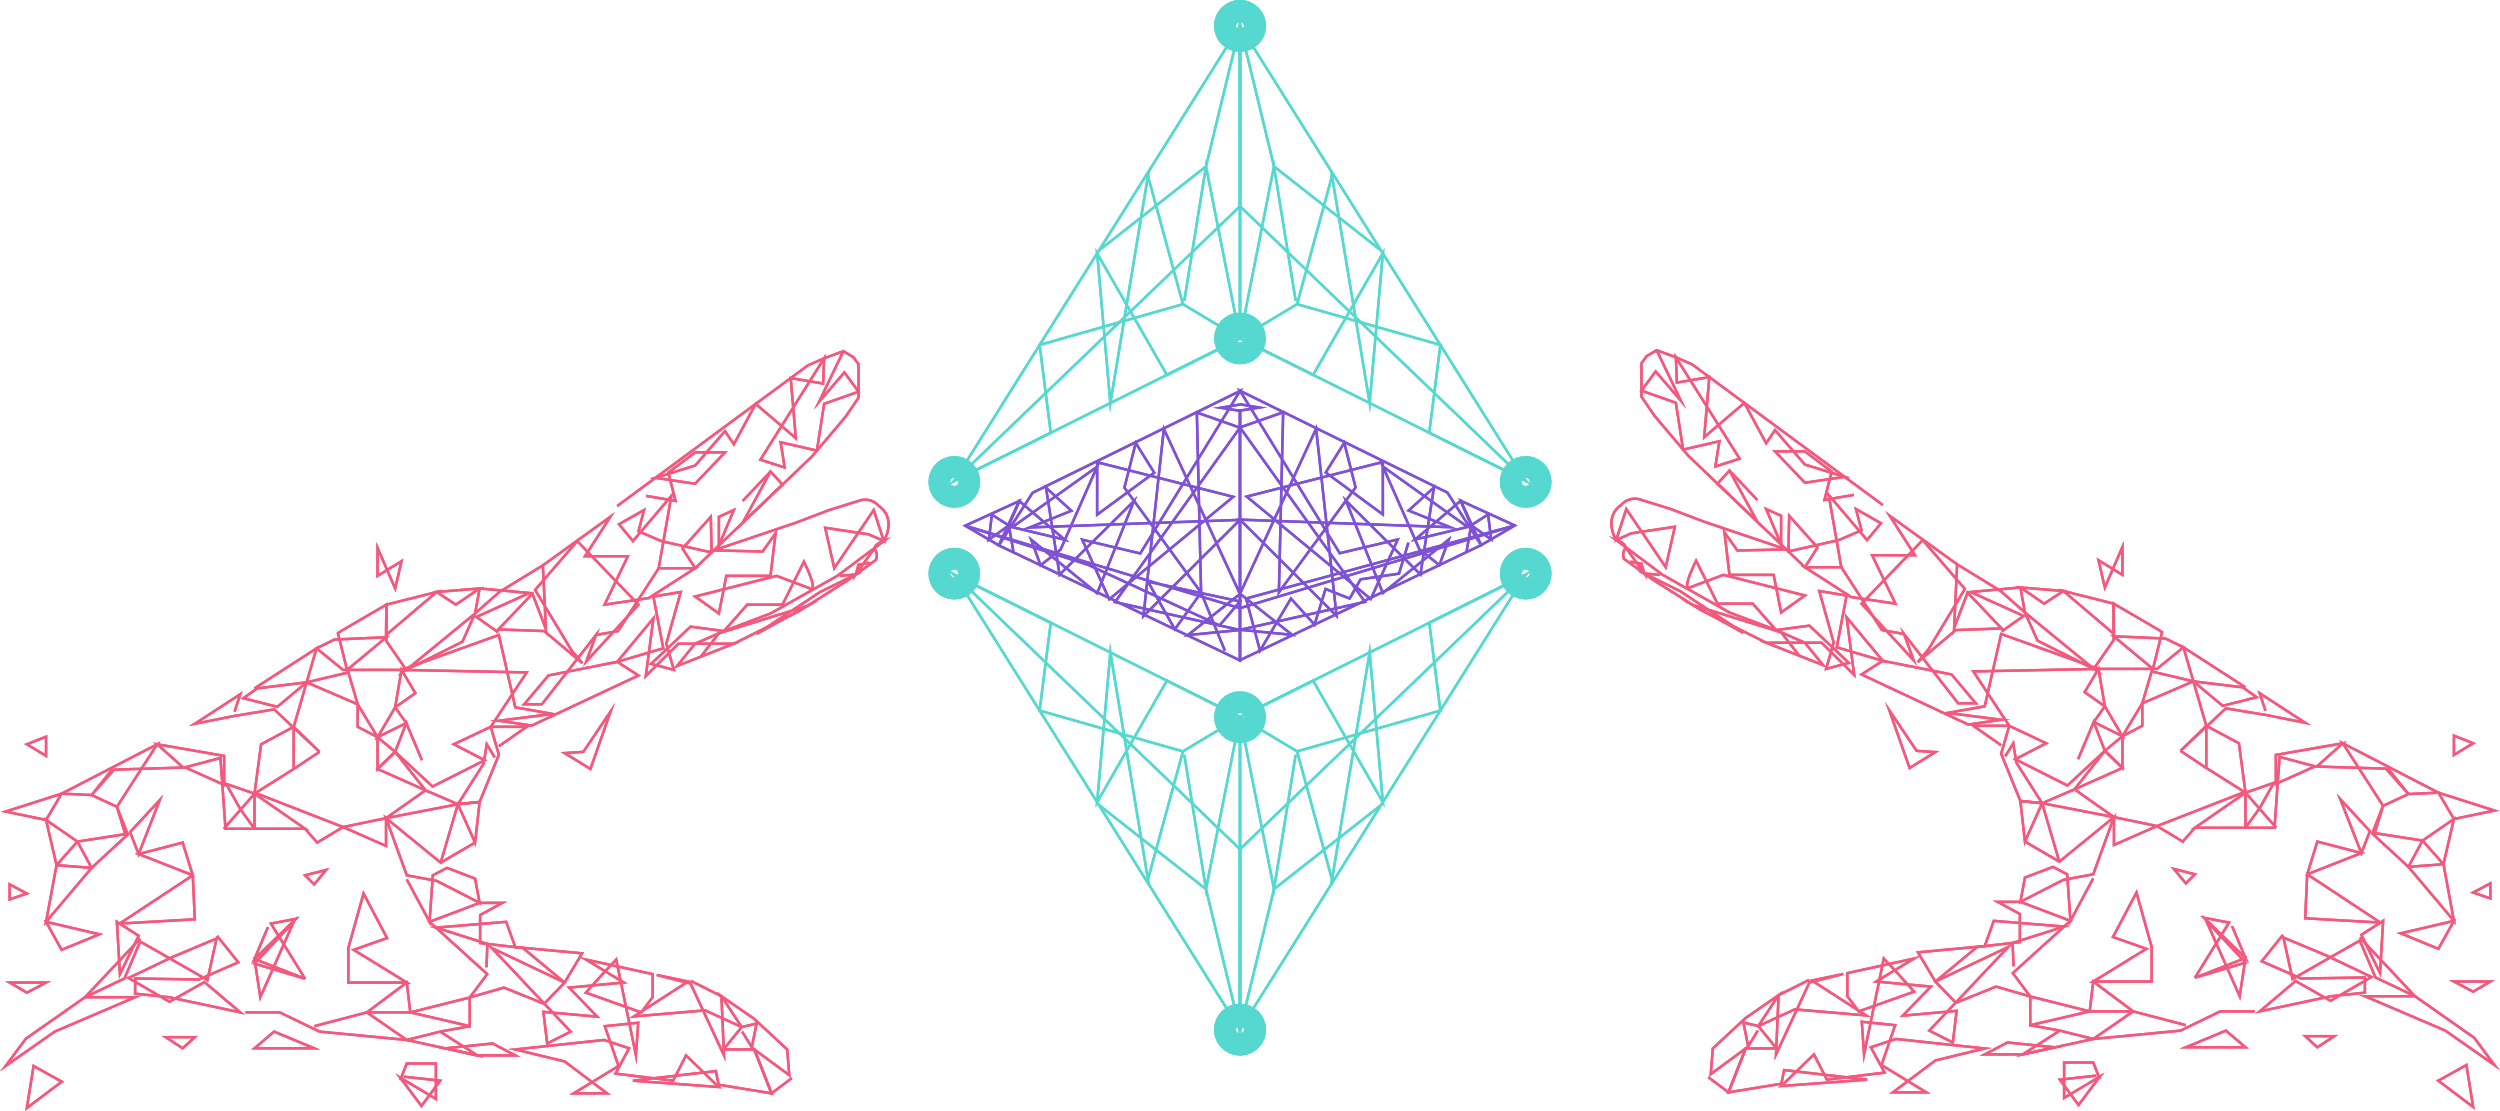 <svg xmlns="http://www.w3.org/2000/svg" viewBox="0 0 5011.35 2226.77"><title>BOUNTY LINE ART 1</title><g style="isolation:isolate"><g id="Layer_1" data-name="Layer 1"><g style="mix-blend-mode:soft-light"><g id="LEFT_HAND" data-name="LEFT HAND"><polygon points="11.19 1626.78 123.46 1590.95 92.36 1643.68 11.19 1626.78" style="fill:none;stroke:#f3587d;stroke-miterlimit:10;stroke-width:5px"/><polygon points="113.32 1734.28 155.23 1686.95 92.36 1643.68 113.32 1734.28" style="fill:none;stroke:#f3587d;stroke-miterlimit:10;stroke-width:5px"/><polygon points="92.36 1847.85 113.32 1734.28 183.63 1739.68 92.36 1847.85" style="fill:none;stroke:#f3587d;stroke-miterlimit:10;stroke-width:5px"/><polygon points="123.46 1903.97 121.55 1900.52 92.36 1847.85 199.18 1872.87 123.46 1903.97" style="fill:none;stroke:#f3587d;stroke-miterlimit:10;stroke-width:5px"/><polygon points="11.19 2136.87 51.8 2082.11 170.44 1998.95 270.84 1998.95 109.6 2067.91 11.19 2136.87" style="fill:none;stroke:#f3587d;stroke-miterlimit:10;stroke-width:5px"/><polyline points="280.98 1881.32 170.44 1998.95 249.54 1961.43 280.98 1887.4 339.8 1920.87 415.85 1964.47 434.11 1881.32 346.89 1917.83 257.65 1960.42 339.8 2008.08 409.77 1968.53 481.77 2029.37 338.78 1998.95 270.84 1991.85 270.84 1961.43 398.61 1963.46 477.71 1928.98 435.12 1875.91" style="fill:none;stroke:#f3587d;stroke-miterlimit:10;stroke-width:5px"/><polygon points="234.33 1847.85 240.42 1952.64 277.94 1875.91 234.33 1847.85" style="fill:none;stroke:#f3587d;stroke-miterlimit:10;stroke-width:5px"/><polygon points="390.5 1842.78 239.76 1851.35 386.44 1754.56 390.5 1842.78" style="fill:none;stroke:#f3587d;stroke-miterlimit:10;stroke-width:5px"/><polygon points="366.16 1688.98 386.44 1754.56 277.94 1711.97 366.16 1688.98" style="fill:none;stroke:#f3587d;stroke-miterlimit:10;stroke-width:5px"/><polygon points="320.19 1603.8 277.94 1711.97 260.7 1668.02 320.19 1603.8" style="fill:none;stroke:#f3587d;stroke-miterlimit:10;stroke-width:5px"/><polygon points="234.33 1617.32 256.13 1672.76 183.63 1739.68 155.23 1686.95 251.23 1672.08 234.33 1617.32" style="fill:none;stroke:#f3587d;stroke-miterlimit:10;stroke-width:5px"/><polygon points="183.63 1593.66 234.33 1617.32 315.13 1491.91 222.7 1539.67 123.46 1590.95 183.63 1593.66" style="fill:none;stroke:#f3587d;stroke-miterlimit:10;stroke-width:5px"/><polyline points="224.87 1542.28 183.63 1593.66 228.75 1542.78 367.18 1538.56 315.13 1491.91 449.32 1515.23 449.32 1573.37 370.89 1538.22 441.88 1519.29 452.02 1661.26 510.16 1661.26 481.77 1622.05 453.37 1571.35 510.16 1590.95 448.64 1661.26" style="fill:none;stroke:#f3587d;stroke-miterlimit:10;stroke-width:5px"/><polygon points="611.57 1661.26 510.16 1661.26 510.16 1590.95 611.57 1661.26" style="fill:none;stroke:#f3587d;stroke-miterlimit:10;stroke-width:5px"/><polygon points="523.35 1491.91 510.16 1590.95 588.75 1541.43 588.75 1456.92 523.35 1491.91" style="fill:none;stroke:#f3587d;stroke-miterlimit:10;stroke-width:5px"/><path d="M630.8,2573.85l-51.72,34.3Z" transform="translate(9.67 -1066.72)" style="fill:none;stroke:#f3587d;stroke-miterlimit:10;stroke-width:5px"/><polyline points="470.11 1426.5 481.77 1391.52 390.5 1450.84 467.06 1435.63 549.46 1421.94 640.47 1507.12 588.75 1456.92 614.61 1367.8 555.8 1416.87 487.85 1399.63 515.49 1379.85 614.61 1367.8 634.56 1299.57 510.16 1379.85" style="fill:none;stroke:#f3587d;stroke-miterlimit:10;stroke-width:5px"/><polygon points="588.75 1847.85 510.16 1931.52 611.57 1961.94 510.16 1922.39 521.82 1998.95 588.75 1847.85" style="fill:none;stroke:#f3587d;stroke-miterlimit:10;stroke-width:5px"/><polygon points="728.7 1791.06 726.71 1798.2 698.27 1900.25 698.27 1969.54 815.4 1969.54 708.92 1903.97 775.85 1880.3 728.7 1791.06" style="fill:none;stroke:#f3587d;stroke-miterlimit:10;stroke-width:5px"/><polygon points="67.32 2136.87 53.82 2221.04 123.8 2168.3 67.32 2136.87" style="fill:none;stroke:#f3587d;stroke-miterlimit:10;stroke-width:5px"/><polygon points="92.36 1969.54 53.82 1989.83 19.34 1969.54 92.36 1969.54" style="fill:none;stroke:#f3587d;stroke-miterlimit:10;stroke-width:5px"/><polygon points="53.82 1791.06 19.34 1802.95 19.34 1772.81 53.82 1791.06" style="fill:none;stroke:#f3587d;stroke-miterlimit:10;stroke-width:5px"/><polygon points="92.36 1476.7 92.36 1515.23 53.82 1491.91 92.36 1476.7" style="fill:none;stroke:#f3587d;stroke-miterlimit:10;stroke-width:5px"/><polygon points="332.19 2079.06 366.16 2101.37 390.5 2079.06 332.19 2079.06" style="fill:none;stroke:#f3587d;stroke-miterlimit:10;stroke-width:5px"/><polygon points="510.16 2101.37 629.82 2101.37 549.46 2067.91 510.16 2101.37" style="fill:none;stroke:#f3587d;stroke-miterlimit:10;stroke-width:5px"/><polyline points="491.91 2029.37 560.87 2029.37 640.47 2067.91 815.4 2084.64 735.29 2029.37 629.82 2057.01" style="fill:none;stroke:#f3587d;stroke-miterlimit:10;stroke-width:5px"/><polygon points="815.4 1969.54 735.29 2029.37 822.5 2029.37 815.4 1969.54" style="fill:none;stroke:#f3587d;stroke-miterlimit:10;stroke-width:5px"/><polyline points="809.32 2158.16 882.33 2166.28 844.81 2216.98 802.22 2160.19 873.77 2202.78 873.77 2131.8 815.4 2131.8 802.22 2165.26" style="fill:none;stroke:#f3587d;stroke-miterlimit:10;stroke-width:5px"/><polyline points="611.57 1961.94 543.12 1851.35 593.32 1841.77 510.16 1922.39 537.04 1858.5" style="fill:none;stroke:#f3587d;stroke-miterlimit:10;stroke-width:5px"/><polygon points="822.5 2029.37 941.65 1999.46 941.65 2057.01 822.5 2029.37" style="fill:none;stroke:#f3587d;stroke-miterlimit:10;stroke-width:5px"/><polygon points="815.4 2084.64 956.87 2115.57 882.33 2067.91 815.4 2084.64" style="fill:none;stroke:#f3587d;stroke-miterlimit:10;stroke-width:5px"/><line x1="941.66" y1="2057.01" x2="882.33" y2="2067.91" style="fill:none;stroke:#f3587d;stroke-miterlimit:10;stroke-width:5px"/><polygon points="987.29 2091.74 1032.92 2115.57 956.87 2115.57 891.93 2101.37 987.29 2091.74" style="fill:none;stroke:#f3587d;stroke-miterlimit:10;stroke-width:5px"/><polyline points="611.57 1661.26 635.91 1688.98 687.63 1657.88 515.49 1590.95" style="fill:none;stroke:#f3587d;stroke-miterlimit:10;stroke-width:5px"/><polygon points="773.82 1639.97 687.63 1657.88 773.82 1695.74 773.82 1639.97" style="fill:none;stroke:#f3587d;stroke-miterlimit:10;stroke-width:5px"/><polygon points="852.92 1584.19 773.82 1639.97 917.82 1612.08 852.92 1584.19" style="fill:none;stroke:#f3587d;stroke-miterlimit:10;stroke-width:5px"/><polygon points="756.84 1541.43 852.92 1584.19 792.08 1507.12 756.84 1541.43" style="fill:none;stroke:#f3587d;stroke-miterlimit:10;stroke-width:5px"/><polygon points="756.84 1477.71 792.08 1507.12 756.84 1541.43 756.84 1477.71" style="fill:none;stroke:#f3587d;stroke-miterlimit:10;stroke-width:5px"/><polygon points="717.04 1456.92 756.84 1477.71 717.04 1411.8 717.04 1456.92" style="fill:none;stroke:#f3587d;stroke-miterlimit:10;stroke-width:5px"/><polygon points="614.61 1367.8 717.04 1411.8 698.27 1347.91 614.61 1367.8" style="fill:none;stroke:#f3587d;stroke-miterlimit:10;stroke-width:5px"/><polygon points="774.46 1212.02 683.57 1264.99 677.43 1269.33 695.74 1342.84 774.46 1277.43 670.39 1281.99 634.56 1299.57 687.63 1342.84 814.39 1342.84 774.46 1285.04 774.46 1212.02" style="fill:none;stroke:#f3587d;stroke-miterlimit:10;stroke-width:5px"/><polygon points="875.23 1186.67 774.46 1212.02 773.82 1272.87 875.23 1186.67" style="fill:none;stroke:#f3587d;stroke-miterlimit:10;stroke-width:5px"/><polygon points="913.77 1212.02 875.23 1186.67 961.43 1179.57 913.77 1212.02" style="fill:none;stroke:#f3587d;stroke-miterlimit:10;stroke-width:5px"/><polygon points="814.39 1342.84 952.3 1229.77 926.95 1286.3 814.39 1342.84" style="fill:none;stroke:#f3587d;stroke-miterlimit:10;stroke-width:5px"/><polygon points="792.08 1417.88 832.64 1389.49 804.88 1342.84 792.08 1417.88" style="fill:none;stroke:#f3587d;stroke-miterlimit:10;stroke-width:5px"/><polygon points="814.39 1449.32 792.08 1417.88 756.84 1477.71 814.39 1449.32" style="fill:none;stroke:#f3587d;stroke-miterlimit:10;stroke-width:5px"/><polyline points="845.82 1523.94 814.39 1449.32 792.08 1507.12 867.12 1576.59 971.57 1523.94 909.71 1491.91 983.74 1456.92 999.97 1512.95 961.43 1607.52 917.82 1612.08 969.54 1530.7 975.63 1491.91 991.85 1518.28" style="fill:none;stroke:#f3587d;stroke-miterlimit:10;stroke-width:5px"/><polygon points="952.3 1688.98 917.82 1612.08 961.43 1607.52 952.3 1688.98" style="fill:none;stroke:#f3587d;stroke-miterlimit:10;stroke-width:5px"/><path d="M873.67,2795.93l34.48-117.13Z" transform="translate(9.67 -1066.72)" style="fill:none;stroke:#f3587d;stroke-miterlimit:10;stroke-width:5px"/><polyline points="952.3 1688.98 883.35 1729.2 773.82 1639.97 815.4 1754.56 875.23 1765.71 961.43 1809.83 952.3 1761.15 896.02 1739.68 867.63 1754.56 861.04 1847.85 815.4 1762.67" style="fill:none;stroke:#f3587d;stroke-miterlimit:10;stroke-width:5px"/><polygon points="976.64 1952.64 861.04 1847.85 961.43 1809.83 1007.06 1809.83 962.43 1834.16 962.43 1890.44 976.97 1892.11 1048.13 1900.25 1131.8 1969.54 1090.73 2012.13 1010.11 1979.68 941.65 1999.46 976.64 1952.64" style="fill:none;stroke:#f3587d;stroke-miterlimit:10;stroke-width:5px"/><polyline points="975.12 1939.12 976.97 1892.11 873.77 1859.4 1014.67 1847.85 1032.92 1898.51 1166.78 1910.98 1131.8 1969.54 985.77 1900.25 1143.96 2067.91 1096.81 2091.74 1089.2 2028.23 1197.2 2037.99 1140.92 1979.68 1250.44 1969.54 1174.39 1923.4 1308.25 1952.64 1308.25 1998.95 1285.43 2029.37 1174.39 1989.83 1207.85 1952.64 1235.23 1923.4 1274.78 2115.57 1279.35 2050.16 1212.42 2057.01 1239.8 2136.87 1150.05 2191.63 1216.98 2191.63 1131.8 2127.74 1032.92 2103.66 1210.89 2084.64 1261.09 2101.37 1233.71 2152.08 1349.32 2166.28 1375.18 2115.57 1440.59 2178.95 1268.7 2166.28 1435.01 2147.01 1440.59 2174.39 1546.56 2191.63 1512.08 2103.66 1450.22 2103.66 1486.73 2058.78 1413.71 2025.32 1270.73 2037.49 1379.23 1967.52 1316.36 1954.33 1384.3 1971.57 1451.23 2115.57 1446.16 1996.92 1385.32 1966.5" style="fill:none;stroke:#f3587d;stroke-miterlimit:10;stroke-width:5px"/><polyline points="1587.12 2161.2 1546.56 2191.63 1512.08 2103.66 1582.05 2155.12 1577.99 2103.66 1512.08 2042.56 1446.16 1996.92 1486.73 2058.78 1516.64 2051.68 1507.01 2099.35 1487.74 2067.91" style="fill:none;stroke:#f3587d;stroke-miterlimit:10;stroke-width:5px"/><polyline points="999.97 1495.97 1055.74 1456.92 983.74 1456.92 1055.74 1347.91 804.88 1342.84 999.97 1272.87 1032.92 1417.88 1107.46 1431.06 999.97 1444.76 1065.88 1454.39 1279.85 1353.99 1237.26 1326.61 1099.35 1353.99 1050.67 1411.8 1086.16 1411.8 1194.67 1272.87 1175.4 1325.6 1279.85 1212.02 1157.15 1084.59 1072.64 1182.61 1145.65 1303.63 1167.29 1329.32 1090.89 1264.99 998.95 1261.71 1067.23 1190.05 1094.28 1261.04 1088.19 1133.26 1000.98 1186.67 952.3 1229.77 961.43 1179.57 1061.15 1188.7 955.01 1236.7 998.95 1267.8" style="fill:none;stroke:#f3587d;stroke-miterlimit:10;stroke-width:5px"/><polyline points="1194.67 1272.87 1238.95 1264.99 1320.42 1139.01 1393.43 1139.01 1300.47 1198.84 1211.91 1212.02 1258.56 1115.01 1172.7 1115.01 1223.4 1035.91 1088.19 1133.26" style="fill:none;stroke:#f3587d;stroke-miterlimit:10;stroke-width:5px"/><polygon points="1294.56 1355.01 1297.86 1329.9 1309.77 1239.4 1237.26 1326.61 1329.54 1299.57 1309.77 1195.8 1364.53 1186.67 1335.63 1290.28 1350.84 1342.84 1305.2 1330.67 1384.3 1256.13 1451.23 1264.99 1393.43 1290.28 1356.92 1335.23 1471.01 1290.28 1359.96 1290.28 1294.56 1355.01" style="fill:none;stroke:#f3587d;stroke-miterlimit:10;stroke-width:5px"/><polyline points="1237.26 1014.28 1250.71 1004.36 1619.57 732.36 1652.02 718.16 1690.56 703.97 1710.84 716.13 1720.98 730.33 1720.98 758.73 1720.98 797.26 1694.61 835.8 1627.68 914.89 1393.43 1139.01 1368.08 1099.46 1424.87 1035.91 1426.42 1107.44 1325.49 1084.59 1279.85 1064.98 1291.01 1022.39 1240.81 1050.78 1268.7 1084.59 1345.77 993.99 1320.42 1139.01" style="fill:none;stroke:#f3587d;stroke-miterlimit:10;stroke-width:5px"/><polyline points="1295.06 993.99 1354.13 1004.13 1339.68 947.35 1393.43 906.78 1453.26 906.78 1393.43 969.66 1313.72 957.89 1393.43 933.15 1453.26 864.19 1471.01 890.56 1514.79 809.63 1595.23 878.39 1584.99 757.86 1649.99 768.87 1652.02 718.16 1524.25 921.49 1572.92 937.21 1564.81 886.5 1637.53 903.26 1652.02 809.43 1720.98 785.09 1692.59 746.56 1641.88 805.37 1690.56 703.97" style="fill:none;stroke:#f3587d;stroke-miterlimit:10;stroke-width:5px"/><polygon points="1544.53 945.32 1488.72 1047.84 1568.56 971.46 1544.53 945.32" style="fill:none;stroke:#f3587d;stroke-miterlimit:10;stroke-width:5px"/><polygon points="1471.01 1022.39 1441.06 1093.44 1441.06 1035.91 1471.01 1022.39" style="fill:none;stroke:#f3587d;stroke-miterlimit:10;stroke-width:5px"/><line x1="1488.72" y1="1004.13" x2="1544.53" y2="945.32" style="fill:none;stroke:#f3587d;stroke-miterlimit:10;stroke-width:5px"/><polyline points="1743.29 1127.85 1720.98 1131.91 1715.42 1151.52 1753.33 1098.32" style="fill:none;stroke:#f3587d;stroke-miterlimit:10;stroke-width:5px"/><polyline points="1404.74 1316.39 1441.06 1269.44 1618.14 1214.58 1516.62 1270.84 1643.91 1186.67 1715.42 1151.52 1683.46 1154.39" style="fill:none;stroke:#f3587d;stroke-miterlimit:10;stroke-width:5px"/><path d="M1731.59,2137.79l-87.21-13.15q9.12,40.55,18.25,81.09l79.1-116.62,20.28,62.2-30.42-13.52,30.42,13.52c1.26-2.09,17.78-30.56,4.06-55.1a45.2,45.2,0,0,0-14.2-15.21,36.12,36.12,0,0,0-40.57-10.14l-58.81,18.25-66.93,25.46L1421.08,2170l97.89,2.24,26-36.51-10.15,85.35h-88.49l-15,75.38-47.63-34L1547,2221.11s48.68,18.09,66.93,25.19-12.17-53.75-12.17-53.75l-42.89,86.2h-70.68l-46.65,53L1507,2307l27.9-10.54,133.86-75.38,93.3-69.8c-14.91,5.39-18.15,10.27-18.35,13.73-.23,3.94,3.47,6.44,4.15,13.31a23,23,0,0,1-1.58,10.63l-58.25,42.1-96.34,60.85L1461.33,2357" transform="translate(9.67 -1066.72)" style="fill:none;stroke:#f3587d;stroke-miterlimit:10;stroke-width:5px"/><path d="M422.4,1533.39" transform="translate(9.67 -1066.72)" style="fill:none;stroke:#f3587d;stroke-miterlimit:10;stroke-width:5px"/><polygon points="611.57 1754.56 629.82 1772.81 653.65 1743.91 611.57 1754.56" style="fill:none;stroke:#f3587d;stroke-miterlimit:10;stroke-width:5px"/><polygon points="1131.8 1509.57 1183.51 1541.43 1224.08 1425.99 1169.32 1507.12 1131.8 1509.57" style="fill:none;stroke:#f3587d;stroke-miterlimit:10;stroke-width:5px"/><path d="M1078.52,2124.64" transform="translate(9.67 -1066.72)" style="fill:none;stroke:#f3587d;stroke-miterlimit:10;stroke-width:5px"/><polygon points="804.88 1124.92 756.84 1154.39 756.84 1098.32 792.08 1179.57 804.88 1124.92" style="fill:none;stroke:#f3587d;stroke-miterlimit:10;stroke-width:5px"/></g><g id="RIGHT_HAND" data-name="RIGHT HAND"><polygon points="5000.16 1624.78 4887.89 1588.95 4918.99 1641.68 5000.16 1624.78" style="fill:none;stroke:#f3587d;stroke-miterlimit:10;stroke-width:5px"/><polygon points="4898.03 1732.28 4856.12 1684.95 4918.99 1641.68 4898.03 1732.28" style="fill:none;stroke:#f3587d;stroke-miterlimit:10;stroke-width:5px"/><polygon points="4918.99 1845.85 4898.03 1732.28 4827.72 1737.68 4918.99 1845.85" style="fill:none;stroke:#f3587d;stroke-miterlimit:10;stroke-width:5px"/><polygon points="4887.89 1901.97 4889.8 1898.52 4918.99 1845.85 4812.17 1870.87 4887.89 1901.97" style="fill:none;stroke:#f3587d;stroke-miterlimit:10;stroke-width:5px"/><polygon points="5000.16 2134.87 4959.55 2080.11 4840.9 1996.95 4740.51 1996.95 4901.75 2065.91 5000.16 2134.87" style="fill:none;stroke:#f3587d;stroke-miterlimit:10;stroke-width:5px"/><polyline points="4730.37 1879.32 4840.9 1996.95 4761.81 1959.43 4730.37 1885.4 4671.55 1918.87 4595.5 1962.47 4577.24 1879.32 4664.45 1915.83 4753.69 1958.42 4671.55 2006.08 4601.58 1966.53 4529.58 2027.37 4672.57 1996.95 4740.51 1989.85 4740.51 1959.43 4612.73 1961.46 4533.64 1926.98 4576.23 1873.91" style="fill:none;stroke:#f3587d;stroke-miterlimit:10;stroke-width:5px"/><polygon points="4777.02 1845.85 4770.93 1950.64 4733.41 1873.91 4777.02 1845.85" style="fill:none;stroke:#f3587d;stroke-miterlimit:10;stroke-width:5px"/><polygon points="4620.85 1840.78 4771.59 1849.35 4624.9 1752.56 4620.85 1840.78" style="fill:none;stroke:#f3587d;stroke-miterlimit:10;stroke-width:5px"/><polygon points="4645.19 1686.98 4624.9 1752.56 4733.41 1709.97 4645.19 1686.98" style="fill:none;stroke:#f3587d;stroke-miterlimit:10;stroke-width:5px"/><polygon points="4691.16 1601.8 4733.41 1709.97 4750.65 1666.02 4691.16 1601.8" style="fill:none;stroke:#f3587d;stroke-miterlimit:10;stroke-width:5px"/><polygon points="4777.02 1615.32 4755.21 1670.76 4827.72 1737.68 4856.12 1684.95 4760.12 1670.08 4777.02 1615.32" style="fill:none;stroke:#f3587d;stroke-miterlimit:10;stroke-width:5px"/><polygon points="4827.72 1591.66 4777.02 1615.32 4696.22 1489.91 4788.65 1537.67 4887.89 1588.95 4827.72 1591.66" style="fill:none;stroke:#f3587d;stroke-miterlimit:10;stroke-width:5px"/><polyline points="4786.48 1540.28 4827.72 1591.66 4782.6 1540.78 4644.17 1536.56 4696.22 1489.91 4562.03 1513.23 4562.03 1571.37 4640.45 1536.22 4569.47 1517.29 4559.33 1659.26 4501.19 1659.26 4529.58 1620.05 4557.98 1569.35 4501.19 1588.95 4562.71 1659.26" style="fill:none;stroke:#f3587d;stroke-miterlimit:10;stroke-width:5px"/><polygon points="4399.78 1659.26 4501.19 1659.26 4501.19 1588.95 4399.78 1659.26" style="fill:none;stroke:#f3587d;stroke-miterlimit:10;stroke-width:5px"/><polygon points="4488 1489.91 4501.19 1588.95 4422.6 1539.43 4422.6 1454.92 4488 1489.91" style="fill:none;stroke:#f3587d;stroke-miterlimit:10;stroke-width:5px"/><path d="M4361.2,2571.85l51.72,34.3Z" transform="translate(9.67 -1066.72)" style="fill:none;stroke:#f3587d;stroke-miterlimit:10;stroke-width:5px"/><polyline points="4541.24 1424.5 4529.58 1389.52 4620.85 1448.84 4544.28 1433.63 4461.89 1419.94 4370.88 1505.12 4422.6 1454.92 4396.73 1365.8 4455.55 1414.87 4523.5 1397.63 4495.86 1377.85 4396.73 1365.8 4376.79 1297.57 4501.19 1377.85" style="fill:none;stroke:#f3587d;stroke-miterlimit:10;stroke-width:5px"/><polygon points="4422.6 1845.85 4501.19 1929.52 4399.78 1959.94 4501.19 1920.39 4489.52 1996.95 4422.6 1845.85" style="fill:none;stroke:#f3587d;stroke-miterlimit:10;stroke-width:5px"/><polygon points="4282.65 1789.06 4284.64 1796.2 4313.07 1898.25 4313.07 1967.54 4195.95 1967.54 4302.43 1901.97 4235.5 1878.3 4282.65 1789.06" style="fill:none;stroke:#f3587d;stroke-miterlimit:10;stroke-width:5px"/><polygon points="4944.02 2134.87 4957.52 2219.04 4887.55 2166.3 4944.02 2134.87" style="fill:none;stroke:#f3587d;stroke-miterlimit:10;stroke-width:5px"/><polygon points="4918.99 1967.54 4957.52 1987.83 4992 1967.54 4918.99 1967.54" style="fill:none;stroke:#f3587d;stroke-miterlimit:10;stroke-width:5px"/><polygon points="4957.52 1789.06 4992 1800.95 4992 1770.81 4957.52 1789.06" style="fill:none;stroke:#f3587d;stroke-miterlimit:10;stroke-width:5px"/><polygon points="4918.99 1474.7 4918.99 1513.23 4957.52 1489.91 4918.99 1474.7" style="fill:none;stroke:#f3587d;stroke-miterlimit:10;stroke-width:5px"/><polygon points="4679.16 2077.06 4645.19 2099.37 4620.85 2077.06 4679.16 2077.06" style="fill:none;stroke:#f3587d;stroke-miterlimit:10;stroke-width:5px"/><polygon points="4501.19 2099.37 4381.52 2099.37 4461.89 2065.91 4501.19 2099.37" style="fill:none;stroke:#f3587d;stroke-miterlimit:10;stroke-width:5px"/><polyline points="4519.44 2027.37 4450.48 2027.37 4370.88 2065.91 4195.95 2082.64 4276.06 2027.37 4381.52 2055.01" style="fill:none;stroke:#f3587d;stroke-miterlimit:10;stroke-width:5px"/><polygon points="4195.95 1967.54 4276.06 2027.37 4188.85 2027.37 4195.95 1967.54" style="fill:none;stroke:#f3587d;stroke-miterlimit:10;stroke-width:5px"/><polyline points="4202.03 2156.16 4129.02 2164.28 4166.54 2214.98 4209.13 2158.19 4137.58 2200.78 4137.58 2129.8 4195.95 2129.8 4209.13 2163.26" style="fill:none;stroke:#f3587d;stroke-miterlimit:10;stroke-width:5px"/><polyline points="4399.78 1959.94 4468.23 1849.35 4418.03 1839.77 4501.19 1920.39 4474.31 1856.5" style="fill:none;stroke:#f3587d;stroke-miterlimit:10;stroke-width:5px"/><polygon points="4188.85 2027.37 4069.69 1997.46 4069.69 2055.01 4188.85 2027.37" style="fill:none;stroke:#f3587d;stroke-miterlimit:10;stroke-width:5px"/><polygon points="4195.95 2082.64 4054.48 2113.57 4129.02 2065.91 4195.95 2082.64" style="fill:none;stroke:#f3587d;stroke-miterlimit:10;stroke-width:5px"/><line x1="4069.69" y1="2055.01" x2="4129.02" y2="2065.91" style="fill:none;stroke:#f3587d;stroke-miterlimit:10;stroke-width:5px"/><polygon points="4024.06 2089.74 3978.43 2113.57 4054.48 2113.57 4119.42 2099.37 4024.06 2089.74" style="fill:none;stroke:#f3587d;stroke-miterlimit:10;stroke-width:5px"/><polyline points="4399.78 1659.26 4375.44 1686.98 4323.72 1655.88 4495.86 1588.95" style="fill:none;stroke:#f3587d;stroke-miterlimit:10;stroke-width:5px"/><polygon points="4237.52 1637.97 4323.72 1655.88 4237.52 1693.74 4237.52 1637.97" style="fill:none;stroke:#f3587d;stroke-miterlimit:10;stroke-width:5px"/><polygon points="4158.43 1582.19 4237.52 1637.97 4093.52 1610.08 4158.43 1582.19" style="fill:none;stroke:#f3587d;stroke-miterlimit:10;stroke-width:5px"/><polygon points="4254.51 1539.43 4158.43 1582.19 4219.27 1505.12 4254.51 1539.43" style="fill:none;stroke:#f3587d;stroke-miterlimit:10;stroke-width:5px"/><polygon points="4254.51 1475.71 4219.27 1505.12 4254.51 1539.43 4254.51 1475.71" style="fill:none;stroke:#f3587d;stroke-miterlimit:10;stroke-width:5px"/><polygon points="4294.31 1454.92 4254.51 1475.71 4294.31 1409.8 4294.31 1454.92" style="fill:none;stroke:#f3587d;stroke-miterlimit:10;stroke-width:5px"/><polygon points="4396.73 1365.8 4294.31 1409.8 4313.07 1345.91 4396.73 1365.8" style="fill:none;stroke:#f3587d;stroke-miterlimit:10;stroke-width:5px"/><polygon points="4236.89 1210.02 4327.78 1262.99 4333.92 1267.33 4315.61 1340.84 4236.89 1275.43 4340.96 1279.99 4376.79 1297.57 4323.72 1340.84 4196.96 1340.84 4236.89 1283.04 4236.89 1210.02" style="fill:none;stroke:#f3587d;stroke-miterlimit:10;stroke-width:5px"/><polygon points="4136.12 1184.67 4236.89 1210.02 4237.52 1270.87 4136.12 1184.67" style="fill:none;stroke:#f3587d;stroke-miterlimit:10;stroke-width:5px"/><polygon points="4097.58 1210.02 4136.12 1184.67 4049.92 1177.57 4097.58 1210.02" style="fill:none;stroke:#f3587d;stroke-miterlimit:10;stroke-width:5px"/><polygon points="4196.96 1340.84 4059.05 1227.77 4084.4 1284.3 4196.96 1340.84" style="fill:none;stroke:#f3587d;stroke-miterlimit:10;stroke-width:5px"/><polygon points="4219.27 1415.88 4178.71 1387.49 4206.47 1340.84 4219.27 1415.88" style="fill:none;stroke:#f3587d;stroke-miterlimit:10;stroke-width:5px"/><polygon points="4196.96 1447.32 4219.27 1415.88 4254.51 1475.71 4196.96 1447.32" style="fill:none;stroke:#f3587d;stroke-miterlimit:10;stroke-width:5px"/><polyline points="4165.52 1521.94 4196.96 1447.32 4219.27 1505.12 4144.23 1574.59 4039.78 1521.94 4101.64 1489.91 4027.61 1454.92 4011.38 1510.95 4049.92 1605.52 4093.52 1610.08 4041.81 1528.7 4035.72 1489.91 4019.5 1516.28" style="fill:none;stroke:#f3587d;stroke-miterlimit:10;stroke-width:5px"/><polygon points="4059.05 1686.98 4093.52 1610.08 4049.92 1605.52 4059.05 1686.98" style="fill:none;stroke:#f3587d;stroke-miterlimit:10;stroke-width:5px"/><path d="M4118.33,2793.93l-34.48-117.13Z" transform="translate(9.67 -1066.72)" style="fill:none;stroke:#f3587d;stroke-miterlimit:10;stroke-width:5px"/><polyline points="4059.05 1686.98 4128 1727.2 4237.52 1637.97 4195.95 1752.56 4136.12 1763.71 4049.92 1807.83 4059.05 1759.15 4115.33 1737.68 4143.72 1752.56 4150.31 1845.85 4195.95 1760.67" style="fill:none;stroke:#f3587d;stroke-miterlimit:10;stroke-width:5px"/><polygon points="4034.71 1950.64 4150.31 1845.85 4049.92 1807.83 4004.28 1807.83 4048.92 1832.16 4048.92 1888.44 4034.38 1890.11 3963.21 1898.25 3879.55 1967.54 3920.62 2010.13 4001.24 1977.68 4069.69 1997.46 4034.71 1950.64" style="fill:none;stroke:#f3587d;stroke-miterlimit:10;stroke-width:5px"/><polyline points="4036.23 1937.12 4034.38 1890.11 4137.58 1857.4 3996.68 1845.85 3978.43 1896.51 3844.57 1908.98 3879.55 1967.54 4025.58 1898.25 3867.38 2065.91 3914.54 2089.74 3922.14 2026.23 3814.14 2035.99 3870.43 1977.68 3760.9 1967.54 3836.96 1921.4 3703.1 1950.64 3703.1 1996.95 3725.92 2027.37 3836.96 1987.83 3803.5 1950.64 3776.12 1921.4 3736.57 2113.57 3732 2048.16 3798.93 2055.01 3771.55 2134.87 3861.3 2189.63 3794.37 2189.63 3879.55 2125.74 3978.43 2101.66 3800.45 2082.64 3750.26 2099.37 3777.64 2150.08 3662.03 2164.28 3636.17 2113.57 3570.76 2176.95 3742.65 2164.28 3576.34 2145.01 3570.76 2172.39 3464.79 2189.63 3499.27 2101.66 3561.13 2101.66 3524.62 2056.78 3597.64 2023.32 3740.62 2035.49 3632.12 1965.52 3694.99 1952.33 3627.05 1969.57 3560.12 2113.57 3565.19 1994.92 3626.03 1964.5" style="fill:none;stroke:#f3587d;stroke-miterlimit:10;stroke-width:5px"/><polyline points="3424.23 2159.2 3464.79 2189.63 3499.27 2101.66 3429.3 2153.12 3433.36 2101.66 3499.27 2040.56 3565.19 1994.92 3524.62 2056.78 3494.71 2049.68 3504.34 2097.35 3523.61 2065.91" style="fill:none;stroke:#f3587d;stroke-miterlimit:10;stroke-width:5px"/><polyline points="4011.38 1493.97 3955.61 1454.92 4027.61 1454.92 3955.61 1345.91 4206.47 1340.84 4011.38 1270.87 3978.43 1415.88 3903.89 1429.06 4011.38 1442.76 3945.47 1452.39 3731.5 1351.99 3774.09 1324.61 3912 1351.99 3960.68 1409.8 3925.19 1409.8 3816.68 1270.87 3835.95 1323.6 3731.5 1210.02 3854.2 1082.59 3938.71 1180.61 3865.69 1301.63 3844.06 1327.32 3920.45 1262.99 4012.4 1259.71 3944.12 1188.05 3917.07 1259.04 3923.16 1131.26 4010.37 1184.67 4059.05 1227.77 4049.92 1177.57 3950.2 1186.7 4056.34 1234.7 4012.4 1265.8" style="fill:none;stroke:#f3587d;stroke-miterlimit:10;stroke-width:5px"/><polyline points="3816.68 1270.87 3772.4 1262.99 3690.93 1137.01 3617.92 1137.01 3710.88 1196.84 3799.44 1210.02 3752.79 1113.01 3838.65 1113.01 3787.95 1033.91 3923.16 1131.26" style="fill:none;stroke:#f3587d;stroke-miterlimit:10;stroke-width:5px"/><polygon points="3716.79 1353.01 3713.49 1327.9 3701.58 1237.4 3774.09 1324.61 3681.81 1297.57 3701.58 1193.8 3646.82 1184.67 3675.72 1288.28 3660.51 1340.84 3706.14 1328.67 3627.05 1254.13 3560.12 1262.99 3617.92 1288.28 3654.43 1333.23 3540.34 1288.28 3651.38 1288.28 3716.79 1353.01" style="fill:none;stroke:#f3587d;stroke-miterlimit:10;stroke-width:5px"/><polyline points="3774.09 1012.28 3760.64 1002.36 3391.78 730.36 3359.33 716.16 3320.79 701.97 3300.51 714.13 3290.37 728.33 3290.37 756.73 3290.37 795.26 3316.74 833.8 3383.66 912.89 3617.92 1137.01 3643.27 1097.46 3586.48 1033.91 3584.93 1105.44 3685.86 1082.59 3731.5 1062.98 3720.34 1020.39 3770.54 1048.78 3742.65 1082.59 3665.58 991.99 3690.93 1137.01" style="fill:none;stroke:#f3587d;stroke-miterlimit:10;stroke-width:5px"/><polyline points="3716.28 991.99 3657.21 1002.13 3671.66 945.35 3617.92 904.78 3558.09 904.78 3617.92 967.66 3697.63 955.89 3617.92 931.15 3558.09 862.19 3540.34 888.56 3496.56 807.63 3416.12 876.39 3426.36 755.86 3361.36 766.87 3359.33 716.16 3487.1 919.49 3438.43 935.21 3446.54 884.5 3373.82 901.26 3359.33 807.43 3290.37 783.09 3318.76 744.56 3369.47 803.37 3320.79 701.97" style="fill:none;stroke:#f3587d;stroke-miterlimit:10;stroke-width:5px"/><polygon points="3466.82 943.32 3522.63 1045.84 3442.79 969.46 3466.82 943.32" style="fill:none;stroke:#f3587d;stroke-miterlimit:10;stroke-width:5px"/><polygon points="3540.34 1020.39 3570.28 1091.44 3570.28 1033.91 3540.34 1020.39" style="fill:none;stroke:#f3587d;stroke-miterlimit:10;stroke-width:5px"/><line x1="3522.63" y1="1002.13" x2="3466.82" y2="943.32" style="fill:none;stroke:#f3587d;stroke-miterlimit:10;stroke-width:5px"/><polyline points="3268.06 1125.85 3290.37 1129.91 3295.93 1149.52 3258.02 1096.32" style="fill:none;stroke:#f3587d;stroke-miterlimit:10;stroke-width:5px"/><polyline points="3606.61 1314.39 3570.28 1267.44 3393.21 1212.58 3494.72 1268.84 3367.44 1184.67 3295.93 1149.52 3327.89 1152.39" style="fill:none;stroke:#f3587d;stroke-miterlimit:10;stroke-width:5px"/><path d="M3260.41,2135.79l87.21-13.15q-9.12,40.55-18.25,81.09l-79.1-116.62-20.28,62.2,30.42-13.52L3230,2149.31c-1.26-2.09-17.78-30.56-4.06-55.1a45.2,45.2,0,0,1,14.2-15.21,36.12,36.12,0,0,1,40.57-10.14l58.81,18.25,66.93,25.46L3570.92,2168l-97.89,2.24-26-36.51,10.15,85.35h88.49l15,75.38,47.63-34L3445,2219.11s-48.68,18.09-66.93,25.19,12.17-53.75,12.17-53.75l42.89,86.2h70.68l46.65,53L3485.05,2305l-27.9-10.54-133.86-75.38-93.3-69.8c14.91,5.39,18.15,10.27,18.35,13.73.23,3.94-3.47,6.44-4.15,13.31a23,23,0,0,0,1.58,10.63l58.25,42.1,96.34,60.85L3530.67,2355" transform="translate(9.67 -1066.72)" style="fill:none;stroke:#f3587d;stroke-miterlimit:10;stroke-width:5px"/><path d="M4569.6,1531.39" transform="translate(9.67 -1066.72)" style="fill:none;stroke:#f3587d;stroke-miterlimit:10;stroke-width:5px"/><polygon points="4399.78 1752.56 4381.52 1770.81 4357.69 1741.91 4399.78 1752.56" style="fill:none;stroke:#f3587d;stroke-miterlimit:10;stroke-width:5px"/><polygon points="3879.55 1507.57 3827.83 1539.43 3787.27 1423.99 3842.03 1505.12 3879.55 1507.57" style="fill:none;stroke:#f3587d;stroke-miterlimit:10;stroke-width:5px"/><path d="M3913.48,2122.64" transform="translate(9.67 -1066.72)" style="fill:none;stroke:#f3587d;stroke-miterlimit:10;stroke-width:5px"/><polygon points="4206.47 1122.92 4254.51 1152.39 4254.51 1096.32 4219.27 1177.57 4206.47 1122.92" style="fill:none;stroke:#f3587d;stroke-miterlimit:10;stroke-width:5px"/></g><g id="ETH"><polygon points="2485.61 51.84 1912.88 963.89 2485.61 678.37 2485.61 51.84" style="fill:none;stroke:#54d8d0;stroke-miterlimit:10;stroke-width:5px"/><polyline points="2202.83 502.17 2417.47 333.57 2485.61 51.84 2485.61 413.46 1912.88 963.89 2106.26 867.49 2083.95 691.47 2371.22 609.69 2485.61 678.37 2339.07 751.43 2199.25 507.87 2225.75 807.92 2302.77 343.01" style="fill:none;stroke:#54d8d0;stroke-miterlimit:10;stroke-width:5px"/><polyline points="2374.02 602.68 2417.47 333.57 2485.61 678.37" style="fill:none;stroke:#54d8d0;stroke-miterlimit:10;stroke-width:5px"/><line x1="2301.13" y1="352.9" x2="2371.22" y2="609.69" style="fill:none;stroke:#54d8d0;stroke-miterlimit:10;stroke-width:5px"/><circle cx="2485.61" cy="51.84" r="21.84" style="fill:none;stroke:#54d8d0;stroke-miterlimit:10;stroke-width:60px"/><circle cx="2485.61" cy="678.37" r="21.84" style="fill:none;stroke:#54d8d0;stroke-miterlimit:10;stroke-width:60px"/><circle cx="1912.88" cy="965.97" r="21.84" style="fill:none;stroke:#54d8d0;stroke-miterlimit:10;stroke-width:60px"/><polygon points="2485.61 51.84 3058.34 963.89 2485.61 678.37 2485.61 51.84" style="fill:none;stroke:#54d8d0;stroke-miterlimit:10;stroke-width:5px"/><polyline points="2768.4 502.17 2553.76 333.57 2485.61 51.84 2485.61 413.46 3058.34 963.89 2864.97 867.49 2887.27 691.47 2600.01 609.69 2485.61 678.37 2632.16 751.43 2771.98 507.87 2745.48 807.92 2668.45 343.01" style="fill:none;stroke:#54d8d0;stroke-miterlimit:10;stroke-width:5px"/><polyline points="2597.21 602.68 2553.76 333.57 2485.61 678.37" style="fill:none;stroke:#54d8d0;stroke-miterlimit:10;stroke-width:5px"/><line x1="2670.09" y1="352.9" x2="2600.01" y2="609.69" style="fill:none;stroke:#54d8d0;stroke-miterlimit:10;stroke-width:5px"/><circle cx="2485.61" cy="51.84" r="21.84" style="fill:none;stroke:#54d8d0;stroke-miterlimit:10;stroke-width:60px"/><circle cx="3058.35" cy="965.97" r="21.84" style="fill:none;stroke:#54d8d0;stroke-miterlimit:10;stroke-width:60px"/><polygon points="2485.61 2063.98 1912.88 1151.93 2485.61 1437.45 2485.61 2063.98" style="fill:none;stroke:#54d8d0;stroke-miterlimit:10;stroke-width:5px"/><polyline points="2202.83 1613.66 2417.47 1782.26 2485.61 2063.98 2485.61 1702.36 1912.88 1151.93 2106.26 1248.34 2083.95 1424.36 2371.22 1506.13 2485.61 1437.45 2339.07 1364.4 2199.25 1607.96 2225.75 1307.9 2302.77 1772.82" style="fill:none;stroke:#54d8d0;stroke-miterlimit:10;stroke-width:5px"/><polyline points="2374.02 1513.14 2417.47 1782.26 2485.61 1437.45" style="fill:none;stroke:#54d8d0;stroke-miterlimit:10;stroke-width:5px"/><line x1="2301.13" y1="1762.92" x2="2371.22" y2="1506.14" style="fill:none;stroke:#54d8d0;stroke-miterlimit:10;stroke-width:5px"/><circle cx="2485.61" cy="2063.98" r="21.84" style="fill:none;stroke:#54d8d0;stroke-miterlimit:10;stroke-width:60px"/><circle cx="2485.61" cy="1437.46" r="21.84" style="fill:none;stroke:#54d8d0;stroke-miterlimit:10;stroke-width:60px"/><circle cx="1912.88" cy="1149.86" r="21.84" style="fill:none;stroke:#54d8d0;stroke-miterlimit:10;stroke-width:60px"/><polygon points="2485.61 2063.98 3058.34 1151.93 2485.61 1437.45 2485.61 2063.98" style="fill:none;stroke:#54d8d0;stroke-miterlimit:10;stroke-width:5px"/><polyline points="2768.4 1613.66 2553.76 1782.26 2485.61 2063.98 2485.61 1702.36 3058.34 1151.93 2864.97 1248.34 2887.27 1424.36 2600.01 1506.13 2485.61 1437.45 2632.16 1364.4 2771.98 1607.96 2745.48 1307.9 2668.45 1772.82" style="fill:none;stroke:#54d8d0;stroke-miterlimit:10;stroke-width:5px"/><polyline points="2597.21 1513.14 2553.76 1782.26 2485.61 1437.45" style="fill:none;stroke:#54d8d0;stroke-miterlimit:10;stroke-width:5px"/><line x1="2670.09" y1="1762.92" x2="2600.01" y2="1506.14" style="fill:none;stroke:#54d8d0;stroke-miterlimit:10;stroke-width:5px"/><circle cx="2485.61" cy="2063.98" r="21.84" style="fill:none;stroke:#54d8d0;stroke-miterlimit:10;stroke-width:60px"/><circle cx="3058.35" cy="1149.86" r="21.84" style="fill:none;stroke:#54d8d0;stroke-miterlimit:10;stroke-width:60px"/><polygon points="2022.21 1053.34 1988.28 1031.67 1982.15 1081.82 2022.21 1053.34" style="fill:none;stroke:#7f51d6;stroke-miterlimit:10;stroke-width:5px"/><polyline points="2031.49 1106.23 2022.21 1053.34 2043.23 1004.28 2134.34 1081.82 2029.22 1056.75 2049.43 1042.34 2199.25 935.56 2125.93 1101.69 2085.85 1133.11 2067.06 1081.82 2199.25 1189.19 2273.1 1004.28 2123.91 1151.93 2096.77 977.59 2147.66 1023.86 2064.26 1057.29 2485.61 1042.08 2292.03 1235.08 2333.02 859.82 2485.61 1190.66 2381.03 1273.04 2485.61 1262.88 2235.11 1206.93 2485.61 857.24 2399.1 826.88 2407.66 1187.85 2253.91 977.59 2276.61 887.94 2313.75 947.51 2199.25 1031.67 2199.25 926.5 2472.13 995.87 2223.54 1201.21 2169.38 1081.82 2285.72 1109.4 2464.64 817.92 2485.61 783.75 2069.86 987.81 2002.18 1093.22 2485.61 1323.81 2485.61 823.51 2446.9 817.39 2485.61 810.81" style="fill:none;stroke:#7f51d6;stroke-miterlimit:10;stroke-width:5px"/><polygon points="1934.72 1053.78 2043.23 1004.28 2002.18 1093.22 1934.72 1053.78" style="fill:none;stroke:#7f51d6;stroke-miterlimit:10;stroke-width:5px"/><polygon points="2949.02 1052.89 2982.95 1031.22 2989.08 1081.38 2949.02 1052.89" style="fill:none;stroke:#7f51d6;stroke-miterlimit:10;stroke-width:5px"/><polyline points="2939.74 1105.78 2949.02 1052.89 2928 1003.83 2836.89 1081.38 2942.01 1056.3 2921.8 1041.89 2771.98 935.11 2845.3 1101.24 2885.37 1132.66 2904.17 1081.38 2771.98 1188.74 2698.13 1003.83 2847.32 1151.48 2874.46 977.14 2823.57 1023.41 2906.97 1056.84 2485.61 1041.63 2679.2 1234.63 2638.21 859.37 2485.61 1190.21 2590.2 1272.59 2485.61 1262.43 2736.11 1206.48 2485.61 856.79 2572.13 826.43 2563.57 1187.4 2717.32 977.14 2694.62 887.5 2657.48 947.06 2771.98 1031.22 2771.98 926.06 2499.09 995.42 2747.69 1200.76 2801.85 1081.38 2685.51 1108.95 2506.59 817.48 2485.61 783.31 2901.36 987.36 2969.05 1092.78 2485.61 1323.36 2485.61 823.06 2524.32 816.95 2485.61 810.37" style="fill:none;stroke:#7f51d6;stroke-miterlimit:10;stroke-width:5px"/><polygon points="3036.51 1053.34 2928 1003.83 2969.05 1092.78 3036.51 1053.34" style="fill:none;stroke:#7f51d6;stroke-miterlimit:10;stroke-width:5px"/><polyline points="2455.31 1304.25 2407.66 1187.85 2354.97 1261.5 2301.13 1165.95 2485.61 1205.55 2444.64 1253.73 2179.89 1131.73 1934.72 1053.78 2485.61 1219.1 2597.21 1185.52 2905.43 1092.78 3036.51 1053.34 2562.19 1182.32 2497.82 1199.83 2525.69 1304.25 2587.77 1199.83 2635.05 1252.08 2657.15 1180.55 2705.5 1199.83 2727.33 1161.28 2804.32 1149.86 2823.24 1087.69" style="fill:none;stroke:#7f51d6;stroke-miterlimit:10;stroke-width:5px"/></g></g><g id="LEFT_HAND-2" data-name="LEFT HAND"><polygon points="11.19 1626.78 123.46 1590.95 92.36 1643.68 11.19 1626.78" style="fill:none;stroke:#f3587d;stroke-miterlimit:10;stroke-width:5px"/><polygon points="113.32 1734.28 155.23 1686.95 92.36 1643.68 113.32 1734.28" style="fill:none;stroke:#f3587d;stroke-miterlimit:10;stroke-width:5px"/><polygon points="92.36 1847.85 113.32 1734.28 183.63 1739.68 92.36 1847.85" style="fill:none;stroke:#f3587d;stroke-miterlimit:10;stroke-width:5px"/><polygon points="123.46 1903.97 121.55 1900.52 92.36 1847.85 199.18 1872.87 123.46 1903.97" style="fill:none;stroke:#f3587d;stroke-miterlimit:10;stroke-width:5px"/><polygon points="11.19 2136.87 51.8 2082.11 170.44 1998.95 270.84 1998.95 109.6 2067.91 11.19 2136.87" style="fill:none;stroke:#f3587d;stroke-miterlimit:10;stroke-width:5px"/><polyline points="280.98 1881.32 170.44 1998.95 249.54 1961.43 280.98 1887.4 339.8 1920.87 415.85 1964.47 434.11 1881.32 346.89 1917.83 257.65 1960.42 339.8 2008.08 409.77 1968.53 481.77 2029.37 338.78 1998.95 270.84 1991.85 270.84 1961.43 398.61 1963.46 477.71 1928.98 435.12 1875.91" style="fill:none;stroke:#f3587d;stroke-miterlimit:10;stroke-width:5px"/><polygon points="234.33 1847.85 240.42 1952.64 277.94 1875.91 234.33 1847.85" style="fill:none;stroke:#f3587d;stroke-miterlimit:10;stroke-width:5px"/><polygon points="390.5 1842.78 239.76 1851.35 386.44 1754.56 390.5 1842.78" style="fill:none;stroke:#f3587d;stroke-miterlimit:10;stroke-width:5px"/><polygon points="366.16 1688.98 386.44 1754.56 277.94 1711.97 366.16 1688.98" style="fill:none;stroke:#f3587d;stroke-miterlimit:10;stroke-width:5px"/><polygon points="320.19 1603.8 277.94 1711.97 260.7 1668.02 320.19 1603.8" style="fill:none;stroke:#f3587d;stroke-miterlimit:10;stroke-width:5px"/><polygon points="234.33 1617.32 256.13 1672.76 183.63 1739.68 155.23 1686.95 251.23 1672.08 234.33 1617.32" style="fill:none;stroke:#f3587d;stroke-miterlimit:10;stroke-width:5px"/><polygon points="183.63 1593.66 234.33 1617.32 315.13 1491.91 222.7 1539.67 123.46 1590.95 183.63 1593.66" style="fill:none;stroke:#f3587d;stroke-miterlimit:10;stroke-width:5px"/><polyline points="224.87 1542.28 183.63 1593.66 228.75 1542.78 367.18 1538.56 315.13 1491.91 449.32 1515.23 449.32 1573.37 370.89 1538.22 441.88 1519.29 452.02 1661.26 510.16 1661.26 481.77 1622.05 453.37 1571.35 510.16 1590.95 448.64 1661.26" style="fill:none;stroke:#f3587d;stroke-miterlimit:10;stroke-width:5px"/><polygon points="611.57 1661.26 510.16 1661.26 510.16 1590.95 611.57 1661.26" style="fill:none;stroke:#f3587d;stroke-miterlimit:10;stroke-width:5px"/><polygon points="523.35 1491.91 510.16 1590.95 588.75 1541.43 588.75 1456.92 523.35 1491.91" style="fill:none;stroke:#f3587d;stroke-miterlimit:10;stroke-width:5px"/><path d="M630.8,2573.85l-51.72,34.3Z" transform="translate(9.67 -1066.72)" style="fill:none;stroke:#f3587d;stroke-miterlimit:10;stroke-width:5px"/><polyline points="470.11 1426.5 481.77 1391.52 390.5 1450.84 467.06 1435.63 549.46 1421.94 640.47 1507.12 588.75 1456.92 614.61 1367.8 555.8 1416.87 487.85 1399.63 515.49 1379.85 614.61 1367.8 634.56 1299.57 510.16 1379.85" style="fill:none;stroke:#f3587d;stroke-miterlimit:10;stroke-width:5px"/><polygon points="588.75 1847.85 510.16 1931.52 611.57 1961.94 510.16 1922.39 521.82 1998.95 588.75 1847.85" style="fill:none;stroke:#f3587d;stroke-miterlimit:10;stroke-width:5px"/><polygon points="728.7 1791.06 726.71 1798.2 698.27 1900.25 698.27 1969.54 815.4 1969.54 708.92 1903.97 775.85 1880.3 728.7 1791.06" style="fill:none;stroke:#f3587d;stroke-miterlimit:10;stroke-width:5px"/><polygon points="67.32 2136.87 53.82 2221.04 123.8 2168.3 67.32 2136.87" style="fill:none;stroke:#f3587d;stroke-miterlimit:10;stroke-width:5px"/><polygon points="92.36 1969.54 53.82 1989.83 19.34 1969.54 92.36 1969.54" style="fill:none;stroke:#f3587d;stroke-miterlimit:10;stroke-width:5px"/><polygon points="53.82 1791.06 19.34 1802.95 19.34 1772.81 53.82 1791.06" style="fill:none;stroke:#f3587d;stroke-miterlimit:10;stroke-width:5px"/><polygon points="92.36 1476.7 92.36 1515.23 53.82 1491.91 92.36 1476.7" style="fill:none;stroke:#f3587d;stroke-miterlimit:10;stroke-width:5px"/><polygon points="332.19 2079.06 366.16 2101.37 390.5 2079.06 332.19 2079.06" style="fill:none;stroke:#f3587d;stroke-miterlimit:10;stroke-width:5px"/><polygon points="510.16 2101.37 629.82 2101.37 549.46 2067.91 510.16 2101.37" style="fill:none;stroke:#f3587d;stroke-miterlimit:10;stroke-width:5px"/><polyline points="491.91 2029.37 560.87 2029.37 640.47 2067.91 815.4 2084.64 735.29 2029.37 629.82 2057.01" style="fill:none;stroke:#f3587d;stroke-miterlimit:10;stroke-width:5px"/><polygon points="815.4 1969.54 735.29 2029.37 822.5 2029.37 815.4 1969.54" style="fill:none;stroke:#f3587d;stroke-miterlimit:10;stroke-width:5px"/><polyline points="809.32 2158.16 882.33 2166.28 844.81 2216.98 802.22 2160.19 873.77 2202.78 873.77 2131.8 815.4 2131.8 802.22 2165.26" style="fill:none;stroke:#f3587d;stroke-miterlimit:10;stroke-width:5px"/><polyline points="611.57 1961.94 543.12 1851.35 593.32 1841.77 510.16 1922.39 537.04 1858.5" style="fill:none;stroke:#f3587d;stroke-miterlimit:10;stroke-width:5px"/><polygon points="822.5 2029.37 941.65 1999.46 941.65 2057.01 822.5 2029.37" style="fill:none;stroke:#f3587d;stroke-miterlimit:10;stroke-width:5px"/><polygon points="815.4 2084.64 956.87 2115.57 882.33 2067.91 815.4 2084.64" style="fill:none;stroke:#f3587d;stroke-miterlimit:10;stroke-width:5px"/><line x1="941.66" y1="2057.01" x2="882.33" y2="2067.91" style="fill:none;stroke:#f3587d;stroke-miterlimit:10;stroke-width:5px"/><polygon points="987.29 2091.74 1032.92 2115.57 956.87 2115.57 891.93 2101.37 987.29 2091.74" style="fill:none;stroke:#f3587d;stroke-miterlimit:10;stroke-width:5px"/><polyline points="611.57 1661.26 635.91 1688.98 687.63 1657.88 515.49 1590.95" style="fill:none;stroke:#f3587d;stroke-miterlimit:10;stroke-width:5px"/><polygon points="773.82 1639.97 687.63 1657.88 773.82 1695.74 773.82 1639.97" style="fill:none;stroke:#f3587d;stroke-miterlimit:10;stroke-width:5px"/><polygon points="852.92 1584.19 773.82 1639.97 917.82 1612.08 852.92 1584.19" style="fill:none;stroke:#f3587d;stroke-miterlimit:10;stroke-width:5px"/><polygon points="756.84 1541.43 852.92 1584.19 792.08 1507.12 756.84 1541.43" style="fill:none;stroke:#f3587d;stroke-miterlimit:10;stroke-width:5px"/><polygon points="756.84 1477.71 792.08 1507.12 756.84 1541.43 756.84 1477.71" style="fill:none;stroke:#f3587d;stroke-miterlimit:10;stroke-width:5px"/><polygon points="717.04 1456.92 756.84 1477.71 717.04 1411.8 717.04 1456.92" style="fill:none;stroke:#f3587d;stroke-miterlimit:10;stroke-width:5px"/><polygon points="614.61 1367.8 717.04 1411.8 698.27 1347.91 614.61 1367.8" style="fill:none;stroke:#f3587d;stroke-miterlimit:10;stroke-width:5px"/><polygon points="774.46 1212.02 683.57 1264.99 677.43 1269.33 695.74 1342.84 774.46 1277.43 670.39 1281.99 634.56 1299.57 687.63 1342.84 814.39 1342.84 774.46 1285.04 774.46 1212.02" style="fill:none;stroke:#f3587d;stroke-miterlimit:10;stroke-width:5px"/><polygon points="875.23 1186.67 774.46 1212.02 773.82 1272.87 875.23 1186.67" style="fill:none;stroke:#f3587d;stroke-miterlimit:10;stroke-width:5px"/><polygon points="913.77 1212.02 875.23 1186.67 961.43 1179.57 913.77 1212.02" style="fill:none;stroke:#f3587d;stroke-miterlimit:10;stroke-width:5px"/><polygon points="814.39 1342.84 952.3 1229.77 926.95 1286.3 814.39 1342.84" style="fill:none;stroke:#f3587d;stroke-miterlimit:10;stroke-width:5px"/><polygon points="792.08 1417.88 832.64 1389.49 804.88 1342.84 792.08 1417.88" style="fill:none;stroke:#f3587d;stroke-miterlimit:10;stroke-width:5px"/><polygon points="814.39 1449.32 792.08 1417.88 756.84 1477.71 814.39 1449.32" style="fill:none;stroke:#f3587d;stroke-miterlimit:10;stroke-width:5px"/><polyline points="845.82 1523.94 814.39 1449.32 792.08 1507.12 867.12 1576.59 971.57 1523.94 909.71 1491.91 983.74 1456.92 999.97 1512.95 961.43 1607.52 917.82 1612.08 969.54 1530.7 975.63 1491.91 991.85 1518.28" style="fill:none;stroke:#f3587d;stroke-miterlimit:10;stroke-width:5px"/><polygon points="952.3 1688.98 917.82 1612.08 961.43 1607.52 952.3 1688.98" style="fill:none;stroke:#f3587d;stroke-miterlimit:10;stroke-width:5px"/><path d="M873.67,2795.93l34.48-117.13Z" transform="translate(9.67 -1066.72)" style="fill:none;stroke:#f3587d;stroke-miterlimit:10;stroke-width:5px"/><polyline points="952.3 1688.98 883.35 1729.2 773.82 1639.97 815.4 1754.56 875.23 1765.71 961.43 1809.83 952.3 1761.15 896.02 1739.68 867.63 1754.56 861.04 1847.85 815.4 1762.67" style="fill:none;stroke:#f3587d;stroke-miterlimit:10;stroke-width:5px"/><polygon points="976.64 1952.64 861.04 1847.85 961.43 1809.83 1007.06 1809.83 962.43 1834.16 962.43 1890.44 976.97 1892.11 1048.13 1900.25 1131.8 1969.54 1090.73 2012.13 1010.11 1979.68 941.65 1999.46 976.64 1952.64" style="fill:none;stroke:#f3587d;stroke-miterlimit:10;stroke-width:5px"/><polyline points="975.12 1939.12 976.97 1892.11 873.77 1859.4 1014.67 1847.85 1032.92 1898.51 1166.78 1910.98 1131.8 1969.54 985.77 1900.25 1143.96 2067.91 1096.81 2091.74 1089.2 2028.23 1197.2 2037.99 1140.92 1979.68 1250.44 1969.54 1174.39 1923.4 1308.25 1952.64 1308.25 1998.95 1285.43 2029.37 1174.39 1989.83 1207.85 1952.64 1235.23 1923.4 1274.78 2115.57 1279.35 2050.16 1212.42 2057.01 1239.8 2136.87 1150.05 2191.63 1216.98 2191.63 1131.8 2127.74 1032.92 2103.66 1210.89 2084.64 1261.09 2101.37 1233.71 2152.08 1349.32 2166.28 1375.18 2115.57 1440.59 2178.95 1268.7 2166.28 1435.01 2147.01 1440.59 2174.39 1546.56 2191.63 1512.08 2103.66 1450.22 2103.66 1486.73 2058.78 1413.71 2025.32 1270.73 2037.49 1379.23 1967.52 1316.36 1954.33 1384.3 1971.57 1451.23 2115.57 1446.16 1996.92 1385.32 1966.5" style="fill:none;stroke:#f3587d;stroke-miterlimit:10;stroke-width:5px"/><polyline points="1587.12 2161.2 1546.56 2191.63 1512.08 2103.66 1582.05 2155.12 1577.99 2103.66 1512.08 2042.56 1446.16 1996.92 1486.73 2058.78 1516.64 2051.68 1507.01 2099.35 1487.74 2067.91" style="fill:none;stroke:#f3587d;stroke-miterlimit:10;stroke-width:5px"/><polyline points="999.97 1495.97 1055.74 1456.92 983.74 1456.92 1055.74 1347.91 804.88 1342.84 999.97 1272.87 1032.92 1417.88 1107.46 1431.06 999.97 1444.76 1065.88 1454.39 1279.85 1353.99 1237.26 1326.61 1099.35 1353.99 1050.67 1411.8 1086.16 1411.8 1194.67 1272.87 1175.4 1325.6 1279.85 1212.02 1157.15 1084.59 1072.64 1182.61 1145.65 1303.63 1167.29 1329.32 1090.89 1264.99 998.95 1261.71 1067.23 1190.05 1094.28 1261.04 1088.19 1133.26 1000.98 1186.67 952.3 1229.77 961.43 1179.57 1061.15 1188.7 955.01 1236.7 998.95 1267.8" style="fill:none;stroke:#f3587d;stroke-miterlimit:10;stroke-width:5px"/><polyline points="1194.67 1272.87 1238.95 1264.99 1320.42 1139.01 1393.43 1139.01 1300.47 1198.84 1211.91 1212.02 1258.56 1115.01 1172.7 1115.01 1223.4 1035.91 1088.19 1133.26" style="fill:none;stroke:#f3587d;stroke-miterlimit:10;stroke-width:5px"/><polygon points="1294.56 1355.01 1297.86 1329.9 1309.77 1239.4 1237.26 1326.61 1329.54 1299.57 1309.77 1195.8 1364.53 1186.67 1335.63 1290.28 1350.84 1342.84 1305.2 1330.67 1384.3 1256.13 1451.23 1264.99 1393.43 1290.28 1356.92 1335.23 1471.01 1290.28 1359.96 1290.28 1294.56 1355.01" style="fill:none;stroke:#f3587d;stroke-miterlimit:10;stroke-width:5px"/><polyline points="1237.26 1014.28 1250.71 1004.36 1619.57 732.36 1652.02 718.16 1690.56 703.97 1710.84 716.13 1720.98 730.33 1720.98 758.73 1720.98 797.26 1694.61 835.8 1627.68 914.89 1393.43 1139.01 1368.08 1099.46 1424.87 1035.91 1426.42 1107.44 1325.49 1084.59 1279.85 1064.98 1291.01 1022.39 1240.81 1050.78 1268.7 1084.59 1345.77 993.99 1320.42 1139.01" style="fill:none;stroke:#f3587d;stroke-miterlimit:10;stroke-width:5px"/><polyline points="1295.06 993.99 1354.13 1004.13 1339.68 947.35 1393.43 906.78 1453.26 906.78 1393.43 969.66 1313.72 957.89 1393.43 933.15 1453.26 864.19 1471.01 890.56 1514.79 809.63 1595.23 878.39 1584.99 757.86 1649.99 768.87 1652.02 718.16 1524.25 921.49 1572.92 937.21 1564.81 886.5 1637.53 903.26 1652.02 809.43 1720.98 785.09 1692.59 746.56 1641.88 805.37 1690.56 703.97" style="fill:none;stroke:#f3587d;stroke-miterlimit:10;stroke-width:5px"/><polygon points="1544.53 945.32 1488.72 1047.84 1568.56 971.46 1544.53 945.32" style="fill:none;stroke:#f3587d;stroke-miterlimit:10;stroke-width:5px"/><polygon points="1471.01 1022.39 1441.06 1093.44 1441.06 1035.91 1471.01 1022.39" style="fill:none;stroke:#f3587d;stroke-miterlimit:10;stroke-width:5px"/><line x1="1488.72" y1="1004.13" x2="1544.53" y2="945.32" style="fill:none;stroke:#f3587d;stroke-miterlimit:10;stroke-width:5px"/><polyline points="1743.29 1127.85 1720.98 1131.91 1715.42 1151.52 1753.33 1098.32" style="fill:none;stroke:#f3587d;stroke-miterlimit:10;stroke-width:5px"/><polyline points="1404.74 1316.39 1441.06 1269.44 1618.14 1214.58 1516.62 1270.84 1643.91 1186.67 1715.42 1151.52 1683.46 1154.39" style="fill:none;stroke:#f3587d;stroke-miterlimit:10;stroke-width:5px"/><path d="M1731.59,2137.79l-87.21-13.15q9.12,40.55,18.25,81.09l79.1-116.62,20.28,62.2-30.42-13.52,30.42,13.52c1.26-2.09,17.78-30.56,4.06-55.1a45.2,45.2,0,0,0-14.2-15.21,36.12,36.12,0,0,0-40.57-10.14l-58.81,18.25-66.93,25.46L1421.08,2170l97.89,2.24,26-36.51-10.15,85.35h-88.49l-15,75.38-47.63-34L1547,2221.11s48.68,18.09,66.93,25.19-12.17-53.75-12.17-53.75l-42.89,86.2h-70.68l-46.65,53L1507,2307l27.9-10.54,133.86-75.38,93.3-69.8c-14.91,5.39-18.15,10.27-18.35,13.73-.23,3.94,3.47,6.44,4.15,13.31a23,23,0,0,1-1.58,10.63l-58.25,42.1-96.34,60.85L1461.33,2357" transform="translate(9.67 -1066.72)" style="fill:none;stroke:#f3587d;stroke-miterlimit:10;stroke-width:5px"/><path d="M422.4,1533.39" transform="translate(9.67 -1066.72)" style="fill:none;stroke:#f3587d;stroke-miterlimit:10;stroke-width:5px"/><polygon points="611.57 1754.56 629.82 1772.81 653.65 1743.91 611.57 1754.56" style="fill:none;stroke:#f3587d;stroke-miterlimit:10;stroke-width:5px"/><polygon points="1131.8 1509.57 1183.51 1541.43 1224.08 1425.99 1169.32 1507.12 1131.8 1509.57" style="fill:none;stroke:#f3587d;stroke-miterlimit:10;stroke-width:5px"/><path d="M1078.52,2124.64" transform="translate(9.67 -1066.72)" style="fill:none;stroke:#f3587d;stroke-miterlimit:10;stroke-width:5px"/><polygon points="804.88 1124.92 756.84 1154.39 756.84 1098.32 792.08 1179.57 804.88 1124.92" style="fill:none;stroke:#f3587d;stroke-miterlimit:10;stroke-width:5px"/></g><g id="RIGHT_HAND-2" data-name="RIGHT HAND"><polygon points="5000.16 1624.78 4887.89 1588.95 4918.99 1641.68 5000.16 1624.78" style="fill:none;stroke:#f3587d;stroke-miterlimit:10;stroke-width:5px"/><polygon points="4898.03 1732.28 4856.12 1684.95 4918.99 1641.68 4898.03 1732.28" style="fill:none;stroke:#f3587d;stroke-miterlimit:10;stroke-width:5px"/><polygon points="4918.99 1845.85 4898.03 1732.28 4827.72 1737.68 4918.99 1845.85" style="fill:none;stroke:#f3587d;stroke-miterlimit:10;stroke-width:5px"/><polygon points="4887.89 1901.97 4889.8 1898.52 4918.99 1845.85 4812.17 1870.87 4887.89 1901.97" style="fill:none;stroke:#f3587d;stroke-miterlimit:10;stroke-width:5px"/><polygon points="5000.16 2134.87 4959.55 2080.11 4840.9 1996.95 4740.51 1996.95 4901.75 2065.91 5000.16 2134.87" style="fill:none;stroke:#f3587d;stroke-miterlimit:10;stroke-width:5px"/><polyline points="4730.37 1879.32 4840.9 1996.95 4761.81 1959.43 4730.37 1885.4 4671.55 1918.87 4595.5 1962.47 4577.24 1879.32 4664.45 1915.83 4753.69 1958.42 4671.55 2006.08 4601.58 1966.53 4529.58 2027.37 4672.57 1996.95 4740.51 1989.85 4740.51 1959.43 4612.73 1961.46 4533.64 1926.98 4576.23 1873.91" style="fill:none;stroke:#f3587d;stroke-miterlimit:10;stroke-width:5px"/><polygon points="4777.02 1845.85 4770.93 1950.64 4733.41 1873.91 4777.02 1845.85" style="fill:none;stroke:#f3587d;stroke-miterlimit:10;stroke-width:5px"/><polygon points="4620.85 1840.78 4771.59 1849.35 4624.9 1752.56 4620.85 1840.78" style="fill:none;stroke:#f3587d;stroke-miterlimit:10;stroke-width:5px"/><polygon points="4645.19 1686.98 4624.9 1752.56 4733.41 1709.97 4645.19 1686.98" style="fill:none;stroke:#f3587d;stroke-miterlimit:10;stroke-width:5px"/><polygon points="4691.16 1601.8 4733.41 1709.97 4750.65 1666.02 4691.16 1601.8" style="fill:none;stroke:#f3587d;stroke-miterlimit:10;stroke-width:5px"/><polygon points="4777.02 1615.32 4755.21 1670.76 4827.72 1737.68 4856.12 1684.95 4760.12 1670.08 4777.02 1615.32" style="fill:none;stroke:#f3587d;stroke-miterlimit:10;stroke-width:5px"/><polygon points="4827.72 1591.66 4777.02 1615.32 4696.22 1489.91 4788.65 1537.67 4887.89 1588.95 4827.72 1591.66" style="fill:none;stroke:#f3587d;stroke-miterlimit:10;stroke-width:5px"/><polyline points="4786.48 1540.28 4827.72 1591.66 4782.6 1540.78 4644.17 1536.56 4696.22 1489.91 4562.03 1513.23 4562.03 1571.37 4640.45 1536.22 4569.47 1517.29 4559.33 1659.26 4501.19 1659.26 4529.58 1620.05 4557.98 1569.35 4501.19 1588.95 4562.71 1659.26" style="fill:none;stroke:#f3587d;stroke-miterlimit:10;stroke-width:5px"/><polygon points="4399.78 1659.26 4501.19 1659.26 4501.19 1588.95 4399.78 1659.26" style="fill:none;stroke:#f3587d;stroke-miterlimit:10;stroke-width:5px"/><polygon points="4488 1489.91 4501.19 1588.95 4422.6 1539.43 4422.6 1454.92 4488 1489.91" style="fill:none;stroke:#f3587d;stroke-miterlimit:10;stroke-width:5px"/><path d="M4361.2,2571.85l51.72,34.3Z" transform="translate(9.67 -1066.72)" style="fill:none;stroke:#f3587d;stroke-miterlimit:10;stroke-width:5px"/><polyline points="4541.24 1424.5 4529.58 1389.52 4620.85 1448.84 4544.28 1433.63 4461.89 1419.94 4370.88 1505.12 4422.6 1454.92 4396.73 1365.8 4455.55 1414.87 4523.5 1397.63 4495.86 1377.85 4396.73 1365.8 4376.79 1297.57 4501.19 1377.85" style="fill:none;stroke:#f3587d;stroke-miterlimit:10;stroke-width:5px"/><polygon points="4422.6 1845.85 4501.19 1929.52 4399.78 1959.94 4501.19 1920.39 4489.52 1996.95 4422.6 1845.85" style="fill:none;stroke:#f3587d;stroke-miterlimit:10;stroke-width:5px"/><polygon points="4282.65 1789.06 4284.64 1796.2 4313.07 1898.25 4313.07 1967.54 4195.95 1967.54 4302.43 1901.97 4235.5 1878.3 4282.65 1789.06" style="fill:none;stroke:#f3587d;stroke-miterlimit:10;stroke-width:5px"/><polygon points="4944.02 2134.87 4957.52 2219.04 4887.55 2166.3 4944.02 2134.87" style="fill:none;stroke:#f3587d;stroke-miterlimit:10;stroke-width:5px"/><polygon points="4918.99 1967.54 4957.52 1987.83 4992 1967.54 4918.99 1967.54" style="fill:none;stroke:#f3587d;stroke-miterlimit:10;stroke-width:5px"/><polygon points="4957.52 1789.06 4992 1800.95 4992 1770.81 4957.52 1789.06" style="fill:none;stroke:#f3587d;stroke-miterlimit:10;stroke-width:5px"/><polygon points="4918.99 1474.7 4918.99 1513.23 4957.52 1489.91 4918.99 1474.7" style="fill:none;stroke:#f3587d;stroke-miterlimit:10;stroke-width:5px"/><polygon points="4679.16 2077.06 4645.19 2099.37 4620.85 2077.06 4679.16 2077.06" style="fill:none;stroke:#f3587d;stroke-miterlimit:10;stroke-width:5px"/><polygon points="4501.19 2099.37 4381.52 2099.37 4461.89 2065.91 4501.19 2099.37" style="fill:none;stroke:#f3587d;stroke-miterlimit:10;stroke-width:5px"/><polyline points="4519.44 2027.37 4450.48 2027.37 4370.88 2065.91 4195.95 2082.64 4276.06 2027.37 4381.52 2055.01" style="fill:none;stroke:#f3587d;stroke-miterlimit:10;stroke-width:5px"/><polygon points="4195.95 1967.54 4276.06 2027.37 4188.85 2027.37 4195.95 1967.54" style="fill:none;stroke:#f3587d;stroke-miterlimit:10;stroke-width:5px"/><polyline points="4202.03 2156.16 4129.02 2164.28 4166.54 2214.98 4209.13 2158.19 4137.58 2200.78 4137.58 2129.8 4195.95 2129.8 4209.13 2163.26" style="fill:none;stroke:#f3587d;stroke-miterlimit:10;stroke-width:5px"/><polyline points="4399.78 1959.94 4468.23 1849.35 4418.03 1839.77 4501.19 1920.39 4474.31 1856.5" style="fill:none;stroke:#f3587d;stroke-miterlimit:10;stroke-width:5px"/><polygon points="4188.85 2027.37 4069.69 1997.46 4069.69 2055.01 4188.85 2027.37" style="fill:none;stroke:#f3587d;stroke-miterlimit:10;stroke-width:5px"/><polygon points="4195.95 2082.64 4054.48 2113.57 4129.02 2065.91 4195.95 2082.64" style="fill:none;stroke:#f3587d;stroke-miterlimit:10;stroke-width:5px"/><line x1="4069.69" y1="2055.01" x2="4129.02" y2="2065.91" style="fill:none;stroke:#f3587d;stroke-miterlimit:10;stroke-width:5px"/><polygon points="4024.06 2089.74 3978.43 2113.57 4054.48 2113.57 4119.42 2099.37 4024.06 2089.74" style="fill:none;stroke:#f3587d;stroke-miterlimit:10;stroke-width:5px"/><polyline points="4399.78 1659.26 4375.44 1686.98 4323.72 1655.88 4495.86 1588.95" style="fill:none;stroke:#f3587d;stroke-miterlimit:10;stroke-width:5px"/><polygon points="4237.52 1637.97 4323.72 1655.88 4237.52 1693.74 4237.52 1637.97" style="fill:none;stroke:#f3587d;stroke-miterlimit:10;stroke-width:5px"/><polygon points="4158.43 1582.19 4237.52 1637.97 4093.52 1610.08 4158.43 1582.19" style="fill:none;stroke:#f3587d;stroke-miterlimit:10;stroke-width:5px"/><polygon points="4254.51 1539.43 4158.43 1582.19 4219.27 1505.12 4254.51 1539.43" style="fill:none;stroke:#f3587d;stroke-miterlimit:10;stroke-width:5px"/><polygon points="4254.51 1475.71 4219.27 1505.12 4254.51 1539.43 4254.51 1475.71" style="fill:none;stroke:#f3587d;stroke-miterlimit:10;stroke-width:5px"/><polygon points="4294.31 1454.92 4254.51 1475.71 4294.31 1409.8 4294.31 1454.92" style="fill:none;stroke:#f3587d;stroke-miterlimit:10;stroke-width:5px"/><polygon points="4396.73 1365.8 4294.31 1409.8 4313.07 1345.91 4396.73 1365.8" style="fill:none;stroke:#f3587d;stroke-miterlimit:10;stroke-width:5px"/><polygon points="4236.89 1210.02 4327.78 1262.99 4333.92 1267.33 4315.61 1340.84 4236.89 1275.43 4340.96 1279.99 4376.79 1297.57 4323.72 1340.84 4196.96 1340.84 4236.89 1283.04 4236.89 1210.02" style="fill:none;stroke:#f3587d;stroke-miterlimit:10;stroke-width:5px"/><polygon points="4136.12 1184.67 4236.89 1210.02 4237.52 1270.87 4136.12 1184.67" style="fill:none;stroke:#f3587d;stroke-miterlimit:10;stroke-width:5px"/><polygon points="4097.58 1210.02 4136.12 1184.67 4049.92 1177.57 4097.58 1210.02" style="fill:none;stroke:#f3587d;stroke-miterlimit:10;stroke-width:5px"/><polygon points="4196.96 1340.84 4059.05 1227.77 4084.4 1284.3 4196.96 1340.84" style="fill:none;stroke:#f3587d;stroke-miterlimit:10;stroke-width:5px"/><polygon points="4219.27 1415.88 4178.71 1387.49 4206.47 1340.84 4219.27 1415.88" style="fill:none;stroke:#f3587d;stroke-miterlimit:10;stroke-width:5px"/><polygon points="4196.96 1447.32 4219.27 1415.88 4254.51 1475.71 4196.96 1447.32" style="fill:none;stroke:#f3587d;stroke-miterlimit:10;stroke-width:5px"/><polyline points="4165.52 1521.94 4196.96 1447.32 4219.27 1505.12 4144.23 1574.59 4039.78 1521.94 4101.64 1489.91 4027.61 1454.92 4011.38 1510.95 4049.92 1605.52 4093.52 1610.08 4041.81 1528.7 4035.72 1489.91 4019.5 1516.28" style="fill:none;stroke:#f3587d;stroke-miterlimit:10;stroke-width:5px"/><polygon points="4059.05 1686.98 4093.52 1610.08 4049.92 1605.52 4059.05 1686.98" style="fill:none;stroke:#f3587d;stroke-miterlimit:10;stroke-width:5px"/><path d="M4118.33,2793.93l-34.48-117.13Z" transform="translate(9.67 -1066.72)" style="fill:none;stroke:#f3587d;stroke-miterlimit:10;stroke-width:5px"/><polyline points="4059.05 1686.98 4128 1727.2 4237.52 1637.97 4195.95 1752.56 4136.12 1763.71 4049.92 1807.83 4059.05 1759.15 4115.33 1737.68 4143.72 1752.56 4150.31 1845.85 4195.95 1760.67" style="fill:none;stroke:#f3587d;stroke-miterlimit:10;stroke-width:5px"/><polygon points="4034.71 1950.64 4150.31 1845.85 4049.92 1807.83 4004.28 1807.83 4048.92 1832.16 4048.92 1888.44 4034.38 1890.11 3963.21 1898.25 3879.55 1967.54 3920.62 2010.13 4001.24 1977.68 4069.69 1997.46 4034.71 1950.64" style="fill:none;stroke:#f3587d;stroke-miterlimit:10;stroke-width:5px"/><polyline points="4036.23 1937.12 4034.38 1890.11 4137.58 1857.4 3996.68 1845.85 3978.43 1896.51 3844.57 1908.98 3879.55 1967.54 4025.58 1898.25 3867.38 2065.91 3914.54 2089.74 3922.14 2026.23 3814.14 2035.99 3870.43 1977.68 3760.9 1967.54 3836.96 1921.4 3703.1 1950.64 3703.1 1996.95 3725.92 2027.37 3836.96 1987.83 3803.5 1950.64 3776.12 1921.4 3736.57 2113.57 3732 2048.16 3798.93 2055.01 3771.55 2134.87 3861.3 2189.63 3794.37 2189.63 3879.55 2125.74 3978.43 2101.66 3800.45 2082.64 3750.26 2099.37 3777.64 2150.08 3662.03 2164.28 3636.17 2113.57 3570.76 2176.95 3742.65 2164.28 3576.34 2145.01 3570.76 2172.39 3464.79 2189.63 3499.27 2101.66 3561.13 2101.66 3524.62 2056.78 3597.64 2023.32 3740.62 2035.49 3632.12 1965.52 3694.99 1952.33 3627.05 1969.57 3560.12 2113.57 3565.19 1994.92 3626.03 1964.5" style="fill:none;stroke:#f3587d;stroke-miterlimit:10;stroke-width:5px"/><polyline points="3424.23 2159.2 3464.79 2189.63 3499.27 2101.66 3429.3 2153.12 3433.36 2101.66 3499.27 2040.56 3565.19 1994.92 3524.62 2056.78 3494.71 2049.68 3504.34 2097.35 3523.61 2065.91" style="fill:none;stroke:#f3587d;stroke-miterlimit:10;stroke-width:5px"/><polyline points="4011.38 1493.97 3955.61 1454.92 4027.61 1454.92 3955.61 1345.91 4206.47 1340.84 4011.38 1270.87 3978.43 1415.88 3903.89 1429.06 4011.38 1442.76 3945.47 1452.39 3731.5 1351.99 3774.09 1324.61 3912 1351.99 3960.68 1409.8 3925.19 1409.8 3816.68 1270.87 3835.95 1323.6 3731.5 1210.02 3854.2 1082.59 3938.71 1180.61 3865.69 1301.63 3844.06 1327.32 3920.45 1262.99 4012.4 1259.71 3944.12 1188.05 3917.07 1259.04 3923.16 1131.26 4010.37 1184.67 4059.05 1227.77 4049.92 1177.57 3950.2 1186.7 4056.34 1234.7 4012.4 1265.8" style="fill:none;stroke:#f3587d;stroke-miterlimit:10;stroke-width:5px"/><polyline points="3816.68 1270.87 3772.4 1262.99 3690.93 1137.01 3617.92 1137.01 3710.88 1196.84 3799.44 1210.02 3752.79 1113.01 3838.65 1113.01 3787.95 1033.91 3923.16 1131.26" style="fill:none;stroke:#f3587d;stroke-miterlimit:10;stroke-width:5px"/><polygon points="3716.79 1353.01 3713.49 1327.9 3701.58 1237.4 3774.09 1324.61 3681.81 1297.57 3701.58 1193.8 3646.82 1184.67 3675.72 1288.28 3660.51 1340.84 3706.14 1328.67 3627.05 1254.13 3560.12 1262.99 3617.92 1288.28 3654.43 1333.23 3540.34 1288.28 3651.38 1288.28 3716.79 1353.01" style="fill:none;stroke:#f3587d;stroke-miterlimit:10;stroke-width:5px"/><polyline points="3774.09 1012.28 3760.64 1002.36 3391.78 730.36 3359.33 716.16 3320.79 701.97 3300.51 714.13 3290.37 728.33 3290.37 756.73 3290.37 795.26 3316.74 833.8 3383.66 912.89 3617.92 1137.01 3643.27 1097.46 3586.48 1033.91 3584.93 1105.44 3685.86 1082.59 3731.5 1062.98 3720.34 1020.39 3770.54 1048.78 3742.65 1082.59 3665.58 991.99 3690.93 1137.01" style="fill:none;stroke:#f3587d;stroke-miterlimit:10;stroke-width:5px"/><polyline points="3716.28 991.99 3657.21 1002.13 3671.66 945.35 3617.92 904.78 3558.09 904.78 3617.92 967.66 3697.63 955.89 3617.92 931.15 3558.09 862.19 3540.34 888.56 3496.56 807.63 3416.12 876.39 3426.36 755.86 3361.36 766.87 3359.33 716.16 3487.1 919.49 3438.43 935.21 3446.54 884.5 3373.82 901.26 3359.33 807.43 3290.37 783.09 3318.76 744.56 3369.47 803.37 3320.79 701.97" style="fill:none;stroke:#f3587d;stroke-miterlimit:10;stroke-width:5px"/><polygon points="3466.82 943.32 3522.63 1045.84 3442.79 969.46 3466.82 943.32" style="fill:none;stroke:#f3587d;stroke-miterlimit:10;stroke-width:5px"/><polygon points="3540.34 1020.39 3570.28 1091.44 3570.28 1033.91 3540.34 1020.39" style="fill:none;stroke:#f3587d;stroke-miterlimit:10;stroke-width:5px"/><line x1="3522.63" y1="1002.13" x2="3466.82" y2="943.32" style="fill:none;stroke:#f3587d;stroke-miterlimit:10;stroke-width:5px"/><polyline points="3268.06 1125.85 3290.37 1129.91 3295.93 1149.52 3258.02 1096.32" style="fill:none;stroke:#f3587d;stroke-miterlimit:10;stroke-width:5px"/><polyline points="3606.61 1314.39 3570.28 1267.44 3393.21 1212.58 3494.72 1268.84 3367.44 1184.67 3295.93 1149.52 3327.89 1152.39" style="fill:none;stroke:#f3587d;stroke-miterlimit:10;stroke-width:5px"/><path d="M3260.41,2135.79l87.21-13.15q-9.12,40.55-18.25,81.09l-79.1-116.62-20.28,62.2,30.42-13.52L3230,2149.31c-1.26-2.09-17.78-30.56-4.06-55.1a45.2,45.2,0,0,1,14.2-15.21,36.12,36.12,0,0,1,40.57-10.14l58.81,18.25,66.93,25.46L3570.92,2168l-97.89,2.24-26-36.51,10.15,85.35h88.49l15,75.38,47.63-34L3445,2219.11s-48.68,18.09-66.93,25.19,12.17-53.75,12.17-53.75l42.89,86.2h70.68l46.65,53L3485.05,2305l-27.9-10.54-133.86-75.38-93.3-69.8c14.91,5.39,18.15,10.27,18.35,13.73.23,3.94-3.47,6.44-4.15,13.31a23,23,0,0,0,1.58,10.63l58.25,42.1,96.34,60.85L3530.67,2355" transform="translate(9.67 -1066.72)" style="fill:none;stroke:#f3587d;stroke-miterlimit:10;stroke-width:5px"/><path d="M4569.6,1531.39" transform="translate(9.67 -1066.72)" style="fill:none;stroke:#f3587d;stroke-miterlimit:10;stroke-width:5px"/><polygon points="4399.78 1752.56 4381.52 1770.81 4357.69 1741.91 4399.78 1752.56" style="fill:none;stroke:#f3587d;stroke-miterlimit:10;stroke-width:5px"/><polygon points="3879.55 1507.57 3827.83 1539.43 3787.27 1423.99 3842.03 1505.12 3879.55 1507.57" style="fill:none;stroke:#f3587d;stroke-miterlimit:10;stroke-width:5px"/><path d="M3913.48,2122.64" transform="translate(9.67 -1066.72)" style="fill:none;stroke:#f3587d;stroke-miterlimit:10;stroke-width:5px"/><polygon points="4206.47 1122.92 4254.51 1152.39 4254.51 1096.32 4219.27 1177.57 4206.47 1122.92" style="fill:none;stroke:#f3587d;stroke-miterlimit:10;stroke-width:5px"/></g><g id="ETH-2" data-name="ETH"><polygon points="2485.61 51.84 1912.88 963.89 2485.61 678.37 2485.61 51.84" style="fill:none;stroke:#54d8d0;stroke-miterlimit:10;stroke-width:5px"/><polyline points="2202.83 502.17 2417.47 333.57 2485.61 51.84 2485.61 413.46 1912.88 963.89 2106.26 867.49 2083.95 691.47 2371.22 609.69 2485.61 678.37 2339.07 751.43 2199.25 507.87 2225.75 807.92 2302.77 343.01" style="fill:none;stroke:#54d8d0;stroke-miterlimit:10;stroke-width:5px"/><polyline points="2374.02 602.68 2417.47 333.57 2485.61 678.37" style="fill:none;stroke:#54d8d0;stroke-miterlimit:10;stroke-width:5px"/><line x1="2301.13" y1="352.9" x2="2371.22" y2="609.69" style="fill:none;stroke:#54d8d0;stroke-miterlimit:10;stroke-width:5px"/><circle cx="2485.61" cy="51.84" r="21.84" style="fill:none;stroke:#54d8d0;stroke-miterlimit:10;stroke-width:60px"/><circle cx="2485.61" cy="678.37" r="21.84" style="fill:none;stroke:#54d8d0;stroke-miterlimit:10;stroke-width:60px"/><circle cx="1912.88" cy="965.97" r="21.84" style="fill:none;stroke:#54d8d0;stroke-miterlimit:10;stroke-width:60px"/><polygon points="2485.61 51.84 3058.34 963.89 2485.61 678.37 2485.61 51.84" style="fill:none;stroke:#54d8d0;stroke-miterlimit:10;stroke-width:5px"/><polyline points="2768.4 502.17 2553.76 333.57 2485.61 51.84 2485.61 413.46 3058.34 963.89 2864.97 867.49 2887.27 691.47 2600.01 609.69 2485.61 678.37 2632.16 751.43 2771.98 507.87 2745.48 807.92 2668.45 343.01" style="fill:none;stroke:#54d8d0;stroke-miterlimit:10;stroke-width:5px"/><polyline points="2597.21 602.68 2553.76 333.57 2485.61 678.37" style="fill:none;stroke:#54d8d0;stroke-miterlimit:10;stroke-width:5px"/><line x1="2670.09" y1="352.9" x2="2600.01" y2="609.69" style="fill:none;stroke:#54d8d0;stroke-miterlimit:10;stroke-width:5px"/><circle cx="2485.61" cy="51.84" r="21.84" style="fill:none;stroke:#54d8d0;stroke-miterlimit:10;stroke-width:60px"/><circle cx="3058.35" cy="965.97" r="21.84" style="fill:none;stroke:#54d8d0;stroke-miterlimit:10;stroke-width:60px"/><polygon points="2485.61 2063.98 1912.88 1151.93 2485.61 1437.45 2485.61 2063.98" style="fill:none;stroke:#54d8d0;stroke-miterlimit:10;stroke-width:5px"/><polyline points="2202.83 1613.66 2417.47 1782.26 2485.61 2063.98 2485.61 1702.36 1912.88 1151.93 2106.26 1248.34 2083.95 1424.36 2371.22 1506.13 2485.61 1437.45 2339.07 1364.4 2199.25 1607.96 2225.75 1307.9 2302.77 1772.82" style="fill:none;stroke:#54d8d0;stroke-miterlimit:10;stroke-width:5px"/><polyline points="2374.02 1513.14 2417.47 1782.26 2485.61 1437.45" style="fill:none;stroke:#54d8d0;stroke-miterlimit:10;stroke-width:5px"/><line x1="2301.13" y1="1762.92" x2="2371.22" y2="1506.14" style="fill:none;stroke:#54d8d0;stroke-miterlimit:10;stroke-width:5px"/><circle cx="2485.61" cy="2063.98" r="21.84" style="fill:none;stroke:#54d8d0;stroke-miterlimit:10;stroke-width:60px"/><circle cx="2485.61" cy="1437.46" r="21.84" style="fill:none;stroke:#54d8d0;stroke-miterlimit:10;stroke-width:60px"/><circle cx="1912.88" cy="1149.86" r="21.84" style="fill:none;stroke:#54d8d0;stroke-miterlimit:10;stroke-width:60px"/><polygon points="2485.61 2063.98 3058.34 1151.93 2485.61 1437.45 2485.61 2063.98" style="fill:none;stroke:#54d8d0;stroke-miterlimit:10;stroke-width:5px"/><polyline points="2768.4 1613.66 2553.76 1782.26 2485.61 2063.98 2485.61 1702.36 3058.34 1151.93 2864.97 1248.34 2887.27 1424.36 2600.01 1506.13 2485.61 1437.45 2632.16 1364.4 2771.98 1607.96 2745.48 1307.9 2668.45 1772.82" style="fill:none;stroke:#54d8d0;stroke-miterlimit:10;stroke-width:5px"/><polyline points="2597.21 1513.14 2553.76 1782.26 2485.61 1437.45" style="fill:none;stroke:#54d8d0;stroke-miterlimit:10;stroke-width:5px"/><line x1="2670.09" y1="1762.92" x2="2600.01" y2="1506.14" style="fill:none;stroke:#54d8d0;stroke-miterlimit:10;stroke-width:5px"/><circle cx="2485.61" cy="2063.98" r="21.84" style="fill:none;stroke:#54d8d0;stroke-miterlimit:10;stroke-width:60px"/><circle cx="3058.35" cy="1149.86" r="21.84" style="fill:none;stroke:#54d8d0;stroke-miterlimit:10;stroke-width:60px"/><polygon points="2022.21 1053.34 1988.28 1031.67 1982.15 1081.82 2022.21 1053.34" style="fill:none;stroke:#7f51d6;stroke-miterlimit:10;stroke-width:5px"/><polyline points="2031.49 1106.23 2022.21 1053.34 2043.23 1004.28 2134.34 1081.82 2029.22 1056.75 2049.43 1042.34 2199.25 935.56 2125.93 1101.69 2085.85 1133.11 2067.06 1081.82 2199.25 1189.19 2273.1 1004.28 2123.91 1151.93 2096.77 977.59 2147.66 1023.86 2064.26 1057.29 2485.61 1042.08 2292.03 1235.08 2333.02 859.82 2485.61 1190.66 2381.03 1273.04 2485.61 1262.88 2235.11 1206.93 2485.61 857.24 2399.1 826.88 2407.66 1187.85 2253.91 977.59 2276.61 887.94 2313.75 947.51 2199.25 1031.67 2199.25 926.5 2472.13 995.87 2223.54 1201.21 2169.38 1081.82 2285.72 1109.4 2464.64 817.92 2485.61 783.75 2069.86 987.81 2002.18 1093.22 2485.61 1323.81 2485.61 823.51 2446.9 817.39 2485.61 810.81" style="fill:none;stroke:#7f51d6;stroke-miterlimit:10;stroke-width:5px"/><polygon points="1934.72 1053.78 2043.23 1004.28 2002.18 1093.22 1934.72 1053.78" style="fill:none;stroke:#7f51d6;stroke-miterlimit:10;stroke-width:5px"/><polygon points="2949.02 1052.89 2982.95 1031.22 2989.08 1081.38 2949.02 1052.89" style="fill:none;stroke:#7f51d6;stroke-miterlimit:10;stroke-width:5px"/><polyline points="2939.74 1105.78 2949.02 1052.89 2928 1003.83 2836.89 1081.38 2942.01 1056.3 2921.8 1041.89 2771.98 935.11 2845.3 1101.24 2885.37 1132.66 2904.17 1081.38 2771.98 1188.74 2698.13 1003.83 2847.32 1151.48 2874.46 977.14 2823.57 1023.41 2906.97 1056.84 2485.61 1041.63 2679.2 1234.63 2638.21 859.37 2485.61 1190.21 2590.2 1272.59 2485.61 1262.43 2736.11 1206.48 2485.61 856.79 2572.13 826.43 2563.57 1187.4 2717.32 977.14 2694.62 887.5 2657.48 947.06 2771.98 1031.22 2771.98 926.06 2499.09 995.42 2747.69 1200.76 2801.85 1081.38 2685.51 1108.95 2506.59 817.48 2485.61 783.31 2901.36 987.36 2969.05 1092.78 2485.61 1323.36 2485.61 823.06 2524.32 816.95 2485.61 810.37" style="fill:none;stroke:#7f51d6;stroke-miterlimit:10;stroke-width:5px"/><polygon points="3036.51 1053.34 2928 1003.83 2969.05 1092.78 3036.51 1053.34" style="fill:none;stroke:#7f51d6;stroke-miterlimit:10;stroke-width:5px"/><polyline points="2455.31 1304.25 2407.66 1187.85 2354.97 1261.5 2301.13 1165.95 2485.61 1205.55 2444.64 1253.73 2179.89 1131.73 1934.72 1053.78 2485.61 1219.1 2597.21 1185.52 2905.43 1092.78 3036.51 1053.34 2562.19 1182.32 2497.82 1199.83 2525.69 1304.25 2587.77 1199.83 2635.05 1252.08 2657.15 1180.55 2705.5 1199.83 2727.33 1161.28 2804.32 1149.86 2823.24 1087.69" style="fill:none;stroke:#7f51d6;stroke-miterlimit:10;stroke-width:5px"/></g></g></g></svg>